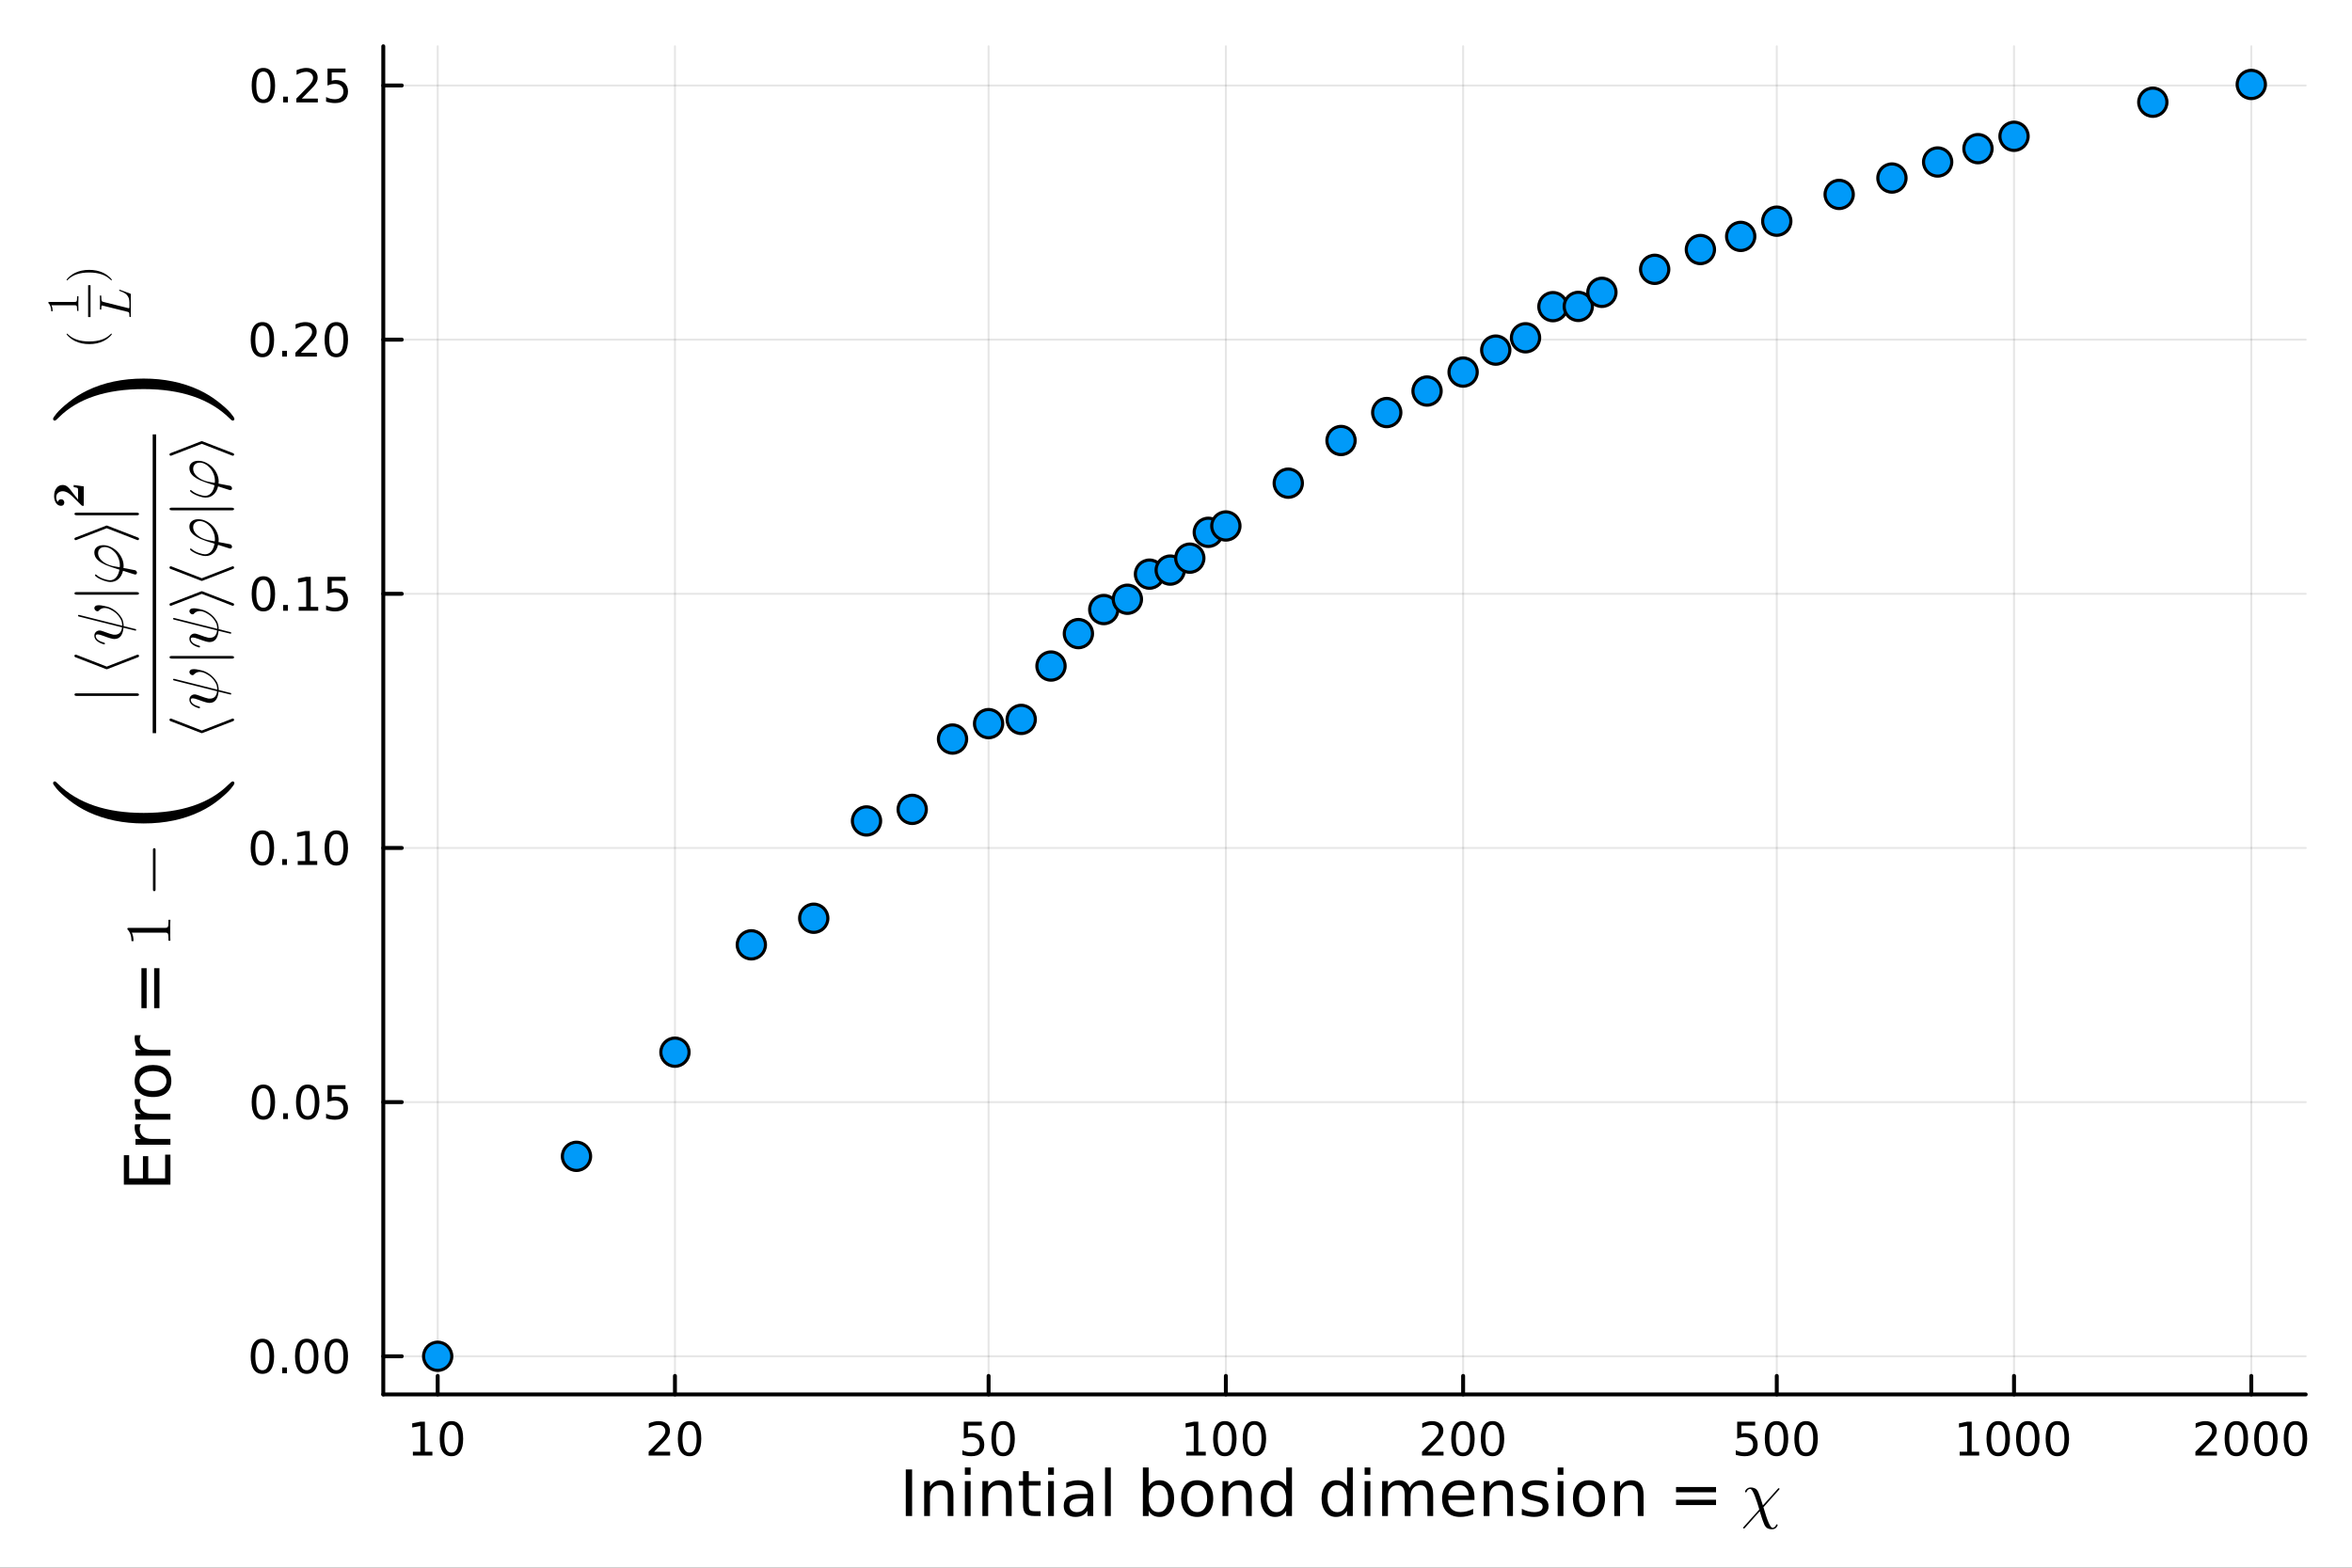 <?xml version="1.0" encoding="utf-8"?>
<svg xmlns="http://www.w3.org/2000/svg" xmlns:xlink="http://www.w3.org/1999/xlink" width="600" height="400" viewBox="0 0 2400 1600">
<rect x="0" y="0" width="2400" height="1600" fill="#333333" stroke="none"/>
<defs>
  <clipPath id="clip550">
    <rect x="0" y="0" width="2400" height="1600"/>
  </clipPath>
</defs>
<path clip-path="url(#clip550)" d="M0 1600 L2400 1600 L2400 0 L0 0  Z" fill="#ffffff" fill-rule="evenodd" fill-opacity="1"/>
<defs>
  <clipPath id="clip551">
    <rect x="480" y="0" width="1681" height="1600"/>
  </clipPath>
</defs>
<path clip-path="url(#clip550)" d="M391.102 1423.18 L2352.76 1423.18 L2352.76 47.244 L391.102 47.244  Z" fill="#ffffff" fill-rule="evenodd" fill-opacity="1"/>
<defs>
  <clipPath id="clip552">
    <rect x="391" y="47" width="1963" height="1377"/>
  </clipPath>
</defs>
<polyline clip-path="url(#clip552)" style="stroke:#000000; stroke-linecap:round; stroke-linejoin:round; stroke-width:2; stroke-opacity:0.1; fill:none" points="446.62,1423.18 446.62,47.244 "/>
<polyline clip-path="url(#clip552)" style="stroke:#000000; stroke-linecap:round; stroke-linejoin:round; stroke-width:2; stroke-opacity:0.1; fill:none" points="688.725,1423.18 688.725,47.244 "/>
<polyline clip-path="url(#clip552)" style="stroke:#000000; stroke-linecap:round; stroke-linejoin:round; stroke-width:2; stroke-opacity:0.1; fill:none" points="1008.77,1423.18 1008.77,47.244 "/>
<polyline clip-path="url(#clip552)" style="stroke:#000000; stroke-linecap:round; stroke-linejoin:round; stroke-width:2; stroke-opacity:0.1; fill:none" points="1250.88,1423.18 1250.88,47.244 "/>
<polyline clip-path="url(#clip552)" style="stroke:#000000; stroke-linecap:round; stroke-linejoin:round; stroke-width:2; stroke-opacity:0.1; fill:none" points="1492.98,1423.18 1492.98,47.244 "/>
<polyline clip-path="url(#clip552)" style="stroke:#000000; stroke-linecap:round; stroke-linejoin:round; stroke-width:2; stroke-opacity:0.1; fill:none" points="1813.03,1423.18 1813.03,47.244 "/>
<polyline clip-path="url(#clip552)" style="stroke:#000000; stroke-linecap:round; stroke-linejoin:round; stroke-width:2; stroke-opacity:0.1; fill:none" points="2055.13,1423.18 2055.13,47.244 "/>
<polyline clip-path="url(#clip552)" style="stroke:#000000; stroke-linecap:round; stroke-linejoin:round; stroke-width:2; stroke-opacity:0.1; fill:none" points="2297.24,1423.18 2297.24,47.244 "/>
<polyline clip-path="url(#clip550)" style="stroke:#000000; stroke-linecap:round; stroke-linejoin:round; stroke-width:4; stroke-opacity:1; fill:none" points="391.102,1423.18 2352.76,1423.18 "/>
<polyline clip-path="url(#clip550)" style="stroke:#000000; stroke-linecap:round; stroke-linejoin:round; stroke-width:4; stroke-opacity:1; fill:none" points="446.62,1423.18 446.62,1404.28 "/>
<polyline clip-path="url(#clip550)" style="stroke:#000000; stroke-linecap:round; stroke-linejoin:round; stroke-width:4; stroke-opacity:1; fill:none" points="688.725,1423.18 688.725,1404.28 "/>
<polyline clip-path="url(#clip550)" style="stroke:#000000; stroke-linecap:round; stroke-linejoin:round; stroke-width:4; stroke-opacity:1; fill:none" points="1008.77,1423.18 1008.77,1404.28 "/>
<polyline clip-path="url(#clip550)" style="stroke:#000000; stroke-linecap:round; stroke-linejoin:round; stroke-width:4; stroke-opacity:1; fill:none" points="1250.88,1423.18 1250.88,1404.28 "/>
<polyline clip-path="url(#clip550)" style="stroke:#000000; stroke-linecap:round; stroke-linejoin:round; stroke-width:4; stroke-opacity:1; fill:none" points="1492.98,1423.18 1492.98,1404.28 "/>
<polyline clip-path="url(#clip550)" style="stroke:#000000; stroke-linecap:round; stroke-linejoin:round; stroke-width:4; stroke-opacity:1; fill:none" points="1813.03,1423.18 1813.03,1404.28 "/>
<polyline clip-path="url(#clip550)" style="stroke:#000000; stroke-linecap:round; stroke-linejoin:round; stroke-width:4; stroke-opacity:1; fill:none" points="2055.13,1423.18 2055.13,1404.28 "/>
<polyline clip-path="url(#clip550)" style="stroke:#000000; stroke-linecap:round; stroke-linejoin:round; stroke-width:4; stroke-opacity:1; fill:none" points="2297.24,1423.18 2297.24,1404.28 "/>
<path clip-path="url(#clip550)" d="M421.308 1481.64 L428.947 1481.64 L428.947 1455.28 L420.637 1456.95 L420.637 1452.69 L428.9 1451.02 L433.576 1451.02 L433.576 1481.64 L441.215 1481.64 L441.215 1485.58 L421.308 1485.58 L421.308 1481.64 Z" fill="#000000" fill-rule="nonzero" fill-opacity="1" /><path clip-path="url(#clip550)" d="M460.66 1454.1 Q457.048 1454.1 455.22 1457.66 Q453.414 1461.2 453.414 1468.33 Q453.414 1475.44 455.22 1479.01 Q457.048 1482.55 460.66 1482.55 Q464.294 1482.55 466.099 1479.01 Q467.928 1475.44 467.928 1468.33 Q467.928 1461.2 466.099 1457.66 Q464.294 1454.1 460.66 1454.1 M460.66 1450.39 Q466.47 1450.39 469.525 1455 Q472.604 1459.58 472.604 1468.33 Q472.604 1477.06 469.525 1481.67 Q466.47 1486.25 460.66 1486.25 Q454.849 1486.25 451.771 1481.67 Q448.715 1477.06 448.715 1468.33 Q448.715 1459.58 451.771 1455 Q454.849 1450.39 460.66 1450.39 Z" fill="#000000" fill-rule="nonzero" fill-opacity="1" /><path clip-path="url(#clip550)" d="M667.499 1481.64 L683.818 1481.64 L683.818 1485.58 L661.874 1485.58 L661.874 1481.64 Q664.536 1478.89 669.119 1474.26 Q673.726 1469.61 674.906 1468.27 Q677.151 1465.74 678.031 1464.01 Q678.934 1462.25 678.934 1460.56 Q678.934 1457.8 676.989 1456.07 Q675.068 1454.33 671.966 1454.33 Q669.767 1454.33 667.314 1455.09 Q664.883 1455.86 662.105 1457.41 L662.105 1452.69 Q664.929 1451.55 667.383 1450.97 Q669.837 1450.39 671.874 1450.39 Q677.244 1450.39 680.438 1453.08 Q683.633 1455.77 683.633 1460.26 Q683.633 1462.39 682.823 1464.31 Q682.036 1466.2 679.929 1468.8 Q679.35 1469.47 676.249 1472.69 Q673.147 1475.88 667.499 1481.64 Z" fill="#000000" fill-rule="nonzero" fill-opacity="1" /><path clip-path="url(#clip550)" d="M703.633 1454.1 Q700.022 1454.1 698.193 1457.66 Q696.387 1461.2 696.387 1468.33 Q696.387 1475.44 698.193 1479.01 Q700.022 1482.55 703.633 1482.55 Q707.267 1482.55 709.073 1479.01 Q710.901 1475.44 710.901 1468.33 Q710.901 1461.2 709.073 1457.66 Q707.267 1454.1 703.633 1454.1 M703.633 1450.39 Q709.443 1450.39 712.498 1455 Q715.577 1459.58 715.577 1468.33 Q715.577 1477.06 712.498 1481.67 Q709.443 1486.25 703.633 1486.25 Q697.823 1486.25 694.744 1481.67 Q691.688 1477.06 691.688 1468.33 Q691.688 1459.58 694.744 1455 Q697.823 1450.39 703.633 1450.39 Z" fill="#000000" fill-rule="nonzero" fill-opacity="1" /><path clip-path="url(#clip550)" d="M983.47 1451.02 L1001.83 1451.02 L1001.83 1454.96 L987.753 1454.96 L987.753 1463.43 Q988.771 1463.08 989.79 1462.92 Q990.808 1462.73 991.827 1462.73 Q997.614 1462.73 1000.99 1465.9 Q1004.37 1469.08 1004.37 1474.49 Q1004.37 1480.07 1000.9 1483.17 Q997.429 1486.25 991.109 1486.25 Q988.933 1486.25 986.665 1485.88 Q984.419 1485.51 982.012 1484.77 L982.012 1480.07 Q984.095 1481.2 986.317 1481.76 Q988.54 1482.32 991.017 1482.32 Q995.021 1482.32 997.359 1480.21 Q999.697 1478.1 999.697 1474.49 Q999.697 1470.88 997.359 1468.77 Q995.021 1466.67 991.017 1466.67 Q989.142 1466.67 987.267 1467.08 Q985.415 1467.5 983.47 1468.38 L983.47 1451.02 Z" fill="#000000" fill-rule="nonzero" fill-opacity="1" /><path clip-path="url(#clip550)" d="M1023.59 1454.1 Q1019.97 1454.1 1018.15 1457.66 Q1016.34 1461.2 1016.34 1468.33 Q1016.34 1475.44 1018.15 1479.01 Q1019.97 1482.55 1023.59 1482.55 Q1027.22 1482.55 1029.03 1479.01 Q1030.85 1475.44 1030.85 1468.33 Q1030.85 1461.2 1029.03 1457.66 Q1027.22 1454.1 1023.59 1454.1 M1023.59 1450.39 Q1029.4 1450.39 1032.45 1455 Q1035.53 1459.58 1035.53 1468.33 Q1035.53 1477.06 1032.45 1481.67 Q1029.4 1486.25 1023.59 1486.25 Q1017.78 1486.25 1014.7 1481.67 Q1011.64 1477.06 1011.64 1468.33 Q1011.64 1459.58 1014.7 1455 Q1017.78 1450.39 1023.59 1450.39 Z" fill="#000000" fill-rule="nonzero" fill-opacity="1" /><path clip-path="url(#clip550)" d="M1210.48 1481.64 L1218.12 1481.64 L1218.12 1455.28 L1209.81 1456.95 L1209.81 1452.69 L1218.08 1451.02 L1222.75 1451.02 L1222.75 1481.64 L1230.39 1481.64 L1230.39 1485.58 L1210.48 1485.58 L1210.48 1481.64 Z" fill="#000000" fill-rule="nonzero" fill-opacity="1" /><path clip-path="url(#clip550)" d="M1249.83 1454.1 Q1246.22 1454.1 1244.39 1457.66 Q1242.59 1461.2 1242.59 1468.33 Q1242.59 1475.44 1244.39 1479.01 Q1246.22 1482.55 1249.83 1482.55 Q1253.47 1482.55 1255.27 1479.01 Q1257.1 1475.44 1257.1 1468.33 Q1257.1 1461.2 1255.27 1457.66 Q1253.47 1454.1 1249.83 1454.1 M1249.83 1450.39 Q1255.64 1450.39 1258.7 1455 Q1261.78 1459.58 1261.78 1468.33 Q1261.78 1477.06 1258.7 1481.67 Q1255.64 1486.25 1249.83 1486.25 Q1244.02 1486.25 1240.95 1481.67 Q1237.89 1477.06 1237.89 1468.33 Q1237.89 1459.58 1240.95 1455 Q1244.02 1450.39 1249.83 1450.39 Z" fill="#000000" fill-rule="nonzero" fill-opacity="1" /><path clip-path="url(#clip550)" d="M1280 1454.1 Q1276.39 1454.1 1274.56 1457.66 Q1272.75 1461.2 1272.75 1468.33 Q1272.75 1475.44 1274.56 1479.01 Q1276.39 1482.55 1280 1482.55 Q1283.63 1482.55 1285.44 1479.01 Q1287.26 1475.44 1287.26 1468.33 Q1287.26 1461.2 1285.44 1457.66 Q1283.63 1454.1 1280 1454.1 M1280 1450.39 Q1285.81 1450.39 1288.86 1455 Q1291.94 1459.58 1291.94 1468.33 Q1291.94 1477.06 1288.86 1481.67 Q1285.81 1486.25 1280 1486.25 Q1274.19 1486.25 1271.11 1481.67 Q1268.05 1477.06 1268.05 1468.33 Q1268.05 1459.58 1271.11 1455 Q1274.19 1450.39 1280 1450.39 Z" fill="#000000" fill-rule="nonzero" fill-opacity="1" /><path clip-path="url(#clip550)" d="M1456.67 1481.64 L1472.99 1481.64 L1472.99 1485.58 L1451.05 1485.58 L1451.05 1481.64 Q1453.71 1478.89 1458.29 1474.26 Q1462.9 1469.61 1464.08 1468.27 Q1466.33 1465.74 1467.21 1464.01 Q1468.11 1462.25 1468.11 1460.56 Q1468.11 1457.8 1466.16 1456.07 Q1464.24 1454.33 1461.14 1454.33 Q1458.94 1454.33 1456.49 1455.09 Q1454.06 1455.86 1451.28 1457.41 L1451.28 1452.69 Q1454.1 1451.55 1456.56 1450.97 Q1459.01 1450.39 1461.05 1450.39 Q1466.42 1450.39 1469.61 1453.08 Q1472.81 1455.77 1472.81 1460.26 Q1472.81 1462.39 1472 1464.31 Q1471.21 1466.2 1469.1 1468.8 Q1468.53 1469.47 1465.42 1472.69 Q1462.32 1475.88 1456.67 1481.64 Z" fill="#000000" fill-rule="nonzero" fill-opacity="1" /><path clip-path="url(#clip550)" d="M1492.81 1454.1 Q1489.2 1454.1 1487.37 1457.66 Q1485.56 1461.2 1485.56 1468.33 Q1485.56 1475.44 1487.37 1479.01 Q1489.2 1482.55 1492.81 1482.55 Q1496.44 1482.55 1498.25 1479.01 Q1500.08 1475.44 1500.08 1468.33 Q1500.08 1461.2 1498.25 1457.66 Q1496.44 1454.1 1492.81 1454.1 M1492.81 1450.39 Q1498.62 1450.39 1501.67 1455 Q1504.75 1459.58 1504.75 1468.33 Q1504.75 1477.06 1501.67 1481.67 Q1498.62 1486.25 1492.81 1486.25 Q1487 1486.25 1483.92 1481.67 Q1480.86 1477.06 1480.86 1468.33 Q1480.86 1459.58 1483.92 1455 Q1487 1450.39 1492.81 1450.39 Z" fill="#000000" fill-rule="nonzero" fill-opacity="1" /><path clip-path="url(#clip550)" d="M1522.97 1454.1 Q1519.36 1454.1 1517.53 1457.66 Q1515.72 1461.2 1515.72 1468.33 Q1515.72 1475.44 1517.53 1479.01 Q1519.36 1482.55 1522.97 1482.55 Q1526.6 1482.55 1528.41 1479.01 Q1530.24 1475.44 1530.24 1468.33 Q1530.24 1461.2 1528.41 1457.66 Q1526.6 1454.1 1522.97 1454.1 M1522.97 1450.39 Q1528.78 1450.39 1531.84 1455 Q1534.91 1459.58 1534.91 1468.33 Q1534.91 1477.06 1531.84 1481.67 Q1528.78 1486.25 1522.97 1486.25 Q1517.16 1486.25 1514.08 1481.67 Q1511.03 1477.06 1511.03 1468.33 Q1511.03 1459.58 1514.08 1455 Q1517.16 1450.39 1522.97 1450.39 Z" fill="#000000" fill-rule="nonzero" fill-opacity="1" /><path clip-path="url(#clip550)" d="M1772.65 1451.02 L1791 1451.02 L1791 1454.96 L1776.93 1454.96 L1776.93 1463.43 Q1777.95 1463.08 1778.96 1462.92 Q1779.98 1462.73 1781 1462.73 Q1786.79 1462.73 1790.17 1465.9 Q1793.55 1469.08 1793.55 1474.49 Q1793.55 1480.07 1790.08 1483.17 Q1786.6 1486.25 1780.28 1486.25 Q1778.11 1486.25 1775.84 1485.88 Q1773.59 1485.51 1771.19 1484.77 L1771.19 1480.07 Q1773.27 1481.2 1775.49 1481.76 Q1777.71 1482.32 1780.19 1482.32 Q1784.2 1482.32 1786.53 1480.21 Q1788.87 1478.1 1788.87 1474.49 Q1788.87 1470.88 1786.53 1468.77 Q1784.2 1466.67 1780.19 1466.67 Q1778.32 1466.67 1776.44 1467.08 Q1774.59 1467.5 1772.65 1468.38 L1772.65 1451.02 Z" fill="#000000" fill-rule="nonzero" fill-opacity="1" /><path clip-path="url(#clip550)" d="M1812.76 1454.1 Q1809.15 1454.1 1807.32 1457.66 Q1805.52 1461.2 1805.52 1468.33 Q1805.52 1475.44 1807.32 1479.01 Q1809.15 1482.55 1812.76 1482.55 Q1816.4 1482.55 1818.2 1479.01 Q1820.03 1475.44 1820.03 1468.33 Q1820.03 1461.2 1818.2 1457.66 Q1816.4 1454.1 1812.76 1454.1 M1812.76 1450.39 Q1818.57 1450.39 1821.63 1455 Q1824.71 1459.58 1824.71 1468.33 Q1824.71 1477.06 1821.63 1481.67 Q1818.57 1486.25 1812.76 1486.25 Q1806.95 1486.25 1803.87 1481.67 Q1800.82 1477.06 1800.82 1468.33 Q1800.82 1459.58 1803.87 1455 Q1806.95 1450.39 1812.76 1450.39 Z" fill="#000000" fill-rule="nonzero" fill-opacity="1" /><path clip-path="url(#clip550)" d="M1842.92 1454.1 Q1839.31 1454.1 1837.48 1457.66 Q1835.68 1461.2 1835.68 1468.33 Q1835.68 1475.44 1837.48 1479.01 Q1839.31 1482.55 1842.92 1482.55 Q1846.56 1482.55 1848.36 1479.01 Q1850.19 1475.44 1850.19 1468.33 Q1850.19 1461.2 1848.36 1457.66 Q1846.56 1454.1 1842.92 1454.1 M1842.92 1450.39 Q1848.73 1450.39 1851.79 1455 Q1854.87 1459.58 1854.87 1468.33 Q1854.87 1477.06 1851.79 1481.67 Q1848.73 1486.25 1842.92 1486.25 Q1837.11 1486.25 1834.03 1481.67 Q1830.98 1477.06 1830.98 1468.33 Q1830.98 1459.58 1834.03 1455 Q1837.11 1450.39 1842.92 1450.39 Z" fill="#000000" fill-rule="nonzero" fill-opacity="1" /><path clip-path="url(#clip550)" d="M1999.66 1481.64 L2007.3 1481.64 L2007.3 1455.28 L1998.99 1456.95 L1998.99 1452.69 L2007.25 1451.02 L2011.93 1451.02 L2011.93 1481.64 L2019.57 1481.64 L2019.57 1485.58 L1999.66 1485.58 L1999.66 1481.64 Z" fill="#000000" fill-rule="nonzero" fill-opacity="1" /><path clip-path="url(#clip550)" d="M2039.01 1454.1 Q2035.4 1454.1 2033.57 1457.66 Q2031.76 1461.2 2031.76 1468.33 Q2031.76 1475.44 2033.57 1479.01 Q2035.4 1482.55 2039.01 1482.55 Q2042.64 1482.55 2044.45 1479.01 Q2046.28 1475.44 2046.28 1468.33 Q2046.28 1461.2 2044.45 1457.66 Q2042.64 1454.1 2039.01 1454.1 M2039.01 1450.39 Q2044.82 1450.39 2047.88 1455 Q2050.95 1459.58 2050.95 1468.33 Q2050.95 1477.06 2047.88 1481.67 Q2044.82 1486.25 2039.01 1486.25 Q2033.2 1486.25 2030.12 1481.67 Q2027.07 1477.06 2027.07 1468.33 Q2027.07 1459.58 2030.12 1455 Q2033.2 1450.39 2039.01 1450.39 Z" fill="#000000" fill-rule="nonzero" fill-opacity="1" /><path clip-path="url(#clip550)" d="M2069.17 1454.1 Q2065.56 1454.1 2063.73 1457.66 Q2061.93 1461.2 2061.93 1468.33 Q2061.93 1475.44 2063.73 1479.01 Q2065.56 1482.55 2069.17 1482.55 Q2072.81 1482.55 2074.61 1479.01 Q2076.44 1475.44 2076.44 1468.33 Q2076.44 1461.2 2074.61 1457.66 Q2072.81 1454.1 2069.17 1454.1 M2069.17 1450.39 Q2074.98 1450.39 2078.04 1455 Q2081.12 1459.58 2081.12 1468.33 Q2081.12 1477.06 2078.04 1481.67 Q2074.98 1486.25 2069.17 1486.25 Q2063.36 1486.25 2060.28 1481.67 Q2057.23 1477.06 2057.23 1468.33 Q2057.23 1459.58 2060.28 1455 Q2063.36 1450.39 2069.17 1450.39 Z" fill="#000000" fill-rule="nonzero" fill-opacity="1" /><path clip-path="url(#clip550)" d="M2099.33 1454.1 Q2095.72 1454.1 2093.89 1457.66 Q2092.09 1461.2 2092.09 1468.33 Q2092.09 1475.44 2093.89 1479.01 Q2095.72 1482.55 2099.33 1482.55 Q2102.97 1482.55 2104.77 1479.01 Q2106.6 1475.44 2106.6 1468.33 Q2106.6 1461.2 2104.77 1457.66 Q2102.97 1454.1 2099.33 1454.1 M2099.33 1450.39 Q2105.14 1450.39 2108.2 1455 Q2111.28 1459.58 2111.28 1468.33 Q2111.28 1477.06 2108.2 1481.67 Q2105.14 1486.25 2099.33 1486.25 Q2093.52 1486.25 2090.44 1481.67 Q2087.39 1477.06 2087.39 1468.33 Q2087.39 1459.58 2090.44 1455 Q2093.52 1450.39 2099.33 1450.39 Z" fill="#000000" fill-rule="nonzero" fill-opacity="1" /><path clip-path="url(#clip550)" d="M2245.85 1481.64 L2262.17 1481.64 L2262.17 1485.58 L2240.22 1485.58 L2240.22 1481.64 Q2242.89 1478.89 2247.47 1474.26 Q2252.08 1469.61 2253.26 1468.27 Q2255.5 1465.74 2256.38 1464.01 Q2257.28 1462.25 2257.28 1460.56 Q2257.28 1457.8 2255.34 1456.07 Q2253.42 1454.33 2250.32 1454.33 Q2248.12 1454.33 2245.66 1455.09 Q2243.23 1455.86 2240.46 1457.41 L2240.46 1452.69 Q2243.28 1451.55 2245.73 1450.97 Q2248.19 1450.39 2250.22 1450.39 Q2255.59 1450.39 2258.79 1453.08 Q2261.98 1455.77 2261.98 1460.26 Q2261.98 1462.39 2261.17 1464.31 Q2260.39 1466.2 2258.28 1468.8 Q2257.7 1469.47 2254.6 1472.69 Q2251.5 1475.88 2245.85 1481.64 Z" fill="#000000" fill-rule="nonzero" fill-opacity="1" /><path clip-path="url(#clip550)" d="M2281.98 1454.1 Q2278.37 1454.1 2276.54 1457.66 Q2274.74 1461.2 2274.74 1468.33 Q2274.74 1475.44 2276.54 1479.01 Q2278.37 1482.55 2281.98 1482.55 Q2285.62 1482.55 2287.42 1479.01 Q2289.25 1475.44 2289.25 1468.33 Q2289.25 1461.2 2287.42 1457.66 Q2285.62 1454.1 2281.98 1454.1 M2281.98 1450.39 Q2287.79 1450.39 2290.85 1455 Q2293.93 1459.58 2293.93 1468.33 Q2293.93 1477.06 2290.85 1481.67 Q2287.79 1486.25 2281.98 1486.25 Q2276.17 1486.25 2273.09 1481.67 Q2270.04 1477.06 2270.04 1468.33 Q2270.04 1459.58 2273.09 1455 Q2276.17 1450.39 2281.98 1450.39 Z" fill="#000000" fill-rule="nonzero" fill-opacity="1" /><path clip-path="url(#clip550)" d="M2312.14 1454.1 Q2308.53 1454.1 2306.7 1457.66 Q2304.9 1461.2 2304.9 1468.33 Q2304.9 1475.44 2306.7 1479.01 Q2308.53 1482.55 2312.14 1482.55 Q2315.78 1482.55 2317.58 1479.01 Q2319.41 1475.44 2319.41 1468.33 Q2319.41 1461.2 2317.58 1457.66 Q2315.78 1454.1 2312.14 1454.1 M2312.14 1450.39 Q2317.95 1450.39 2321.01 1455 Q2324.09 1459.58 2324.09 1468.33 Q2324.09 1477.06 2321.01 1481.67 Q2317.95 1486.25 2312.14 1486.25 Q2306.33 1486.25 2303.26 1481.67 Q2300.2 1477.06 2300.2 1468.33 Q2300.2 1459.58 2303.26 1455 Q2306.33 1450.39 2312.14 1450.39 Z" fill="#000000" fill-rule="nonzero" fill-opacity="1" /><path clip-path="url(#clip550)" d="M2342.31 1454.1 Q2338.7 1454.1 2336.87 1457.66 Q2335.06 1461.2 2335.06 1468.33 Q2335.06 1475.44 2336.87 1479.01 Q2338.7 1482.55 2342.31 1482.55 Q2345.94 1482.55 2347.75 1479.01 Q2349.58 1475.44 2349.58 1468.33 Q2349.58 1461.2 2347.75 1457.66 Q2345.94 1454.1 2342.31 1454.1 M2342.31 1450.39 Q2348.12 1450.39 2351.17 1455 Q2354.25 1459.58 2354.25 1468.33 Q2354.25 1477.06 2351.17 1481.67 Q2348.12 1486.25 2342.31 1486.25 Q2336.5 1486.25 2333.42 1481.67 Q2330.36 1477.06 2330.36 1468.33 Q2330.36 1459.58 2333.42 1455 Q2336.5 1450.39 2342.31 1450.39 Z" fill="#000000" fill-rule="nonzero" fill-opacity="1" /><path clip-path="url(#clip550)" d="M924.279 1499.75 L930.709 1499.75 L930.709 1547.27 L924.279 1547.27 L924.279 1499.75 Z" fill="#000000" fill-rule="nonzero" fill-opacity="1" /><path clip-path="url(#clip550)" d="M972.881 1525.76 L972.881 1547.27 L967.025 1547.27 L967.025 1525.95 Q967.025 1520.89 965.052 1518.37 Q963.078 1515.86 959.132 1515.86 Q954.389 1515.86 951.652 1518.88 Q948.915 1521.91 948.915 1527.13 L948.915 1547.27 L943.026 1547.27 L943.026 1511.63 L948.915 1511.63 L948.915 1517.16 Q951.015 1513.95 953.848 1512.36 Q956.713 1510.77 960.437 1510.77 Q966.579 1510.77 969.73 1514.59 Q972.881 1518.37 972.881 1525.76 Z" fill="#000000" fill-rule="nonzero" fill-opacity="1" /><path clip-path="url(#clip550)" d="M984.563 1511.63 L990.419 1511.63 L990.419 1547.27 L984.563 1547.27 L984.563 1511.63 M984.563 1497.75 L990.419 1497.75 L990.419 1505.16 L984.563 1505.16 L984.563 1497.75 Z" fill="#000000" fill-rule="nonzero" fill-opacity="1" /><path clip-path="url(#clip550)" d="M1032.31 1525.76 L1032.31 1547.27 L1026.45 1547.27 L1026.45 1525.95 Q1026.45 1520.89 1024.48 1518.37 Q1022.5 1515.86 1018.56 1515.86 Q1013.81 1515.86 1011.08 1518.88 Q1008.34 1521.91 1008.34 1527.13 L1008.34 1547.27 L1002.45 1547.27 L1002.45 1511.63 L1008.34 1511.63 L1008.34 1517.16 Q1010.44 1513.95 1013.27 1512.36 Q1016.14 1510.77 1019.86 1510.77 Q1026 1510.77 1029.15 1514.59 Q1032.31 1518.37 1032.31 1525.76 Z" fill="#000000" fill-rule="nonzero" fill-opacity="1" /><path clip-path="url(#clip550)" d="M1049.78 1501.5 L1049.78 1511.63 L1061.84 1511.63 L1061.84 1516.18 L1049.78 1516.18 L1049.78 1535.53 Q1049.78 1539.89 1050.96 1541.13 Q1052.17 1542.37 1055.83 1542.37 L1061.84 1542.37 L1061.84 1547.27 L1055.83 1547.27 Q1049.05 1547.27 1046.47 1544.76 Q1043.89 1542.21 1043.89 1535.53 L1043.89 1516.18 L1039.59 1516.18 L1039.59 1511.63 L1043.89 1511.63 L1043.89 1501.5 L1049.78 1501.5 Z" fill="#000000" fill-rule="nonzero" fill-opacity="1" /><path clip-path="url(#clip550)" d="M1069.54 1511.63 L1075.4 1511.63 L1075.4 1547.27 L1069.54 1547.27 L1069.54 1511.63 M1069.54 1497.75 L1075.4 1497.75 L1075.4 1505.16 L1069.54 1505.16 L1069.54 1497.75 Z" fill="#000000" fill-rule="nonzero" fill-opacity="1" /><path clip-path="url(#clip550)" d="M1103.86 1529.35 Q1096.76 1529.35 1094.02 1530.98 Q1091.28 1532.6 1091.28 1536.52 Q1091.28 1539.64 1093.32 1541.48 Q1095.39 1543.3 1098.92 1543.3 Q1103.79 1543.3 1106.72 1539.86 Q1109.68 1536.39 1109.68 1530.66 L1109.68 1529.35 L1103.86 1529.35 M1115.54 1526.94 L1115.54 1547.27 L1109.68 1547.27 L1109.68 1541.86 Q1107.68 1545.11 1104.68 1546.67 Q1101.69 1548.2 1097.36 1548.2 Q1091.89 1548.2 1088.64 1545.14 Q1085.43 1542.05 1085.43 1536.9 Q1085.43 1530.88 1089.44 1527.83 Q1093.48 1524.77 1101.47 1524.77 L1109.68 1524.77 L1109.68 1524.2 Q1109.68 1520.16 1107.01 1517.96 Q1104.37 1515.73 1099.56 1515.73 Q1096.5 1515.73 1093.61 1516.46 Q1090.71 1517.2 1088.04 1518.66 L1088.04 1513.25 Q1091.25 1512.01 1094.28 1511.4 Q1097.3 1510.77 1100.16 1510.77 Q1107.9 1510.77 1111.72 1514.78 Q1115.54 1518.79 1115.54 1526.94 Z" fill="#000000" fill-rule="nonzero" fill-opacity="1" /><path clip-path="url(#clip550)" d="M1127.6 1497.75 L1133.46 1497.75 L1133.46 1547.27 L1127.6 1547.27 L1127.6 1497.75 Z" fill="#000000" fill-rule="nonzero" fill-opacity="1" /><path clip-path="url(#clip550)" d="M1192.02 1529.48 Q1192.02 1523.02 1189.35 1519.36 Q1186.71 1515.67 1182.06 1515.67 Q1177.41 1515.67 1174.74 1519.36 Q1172.1 1523.02 1172.1 1529.48 Q1172.1 1535.94 1174.74 1539.64 Q1177.41 1543.3 1182.06 1543.3 Q1186.71 1543.3 1189.35 1539.64 Q1192.02 1535.94 1192.02 1529.48 M1172.1 1517.04 Q1173.94 1513.85 1176.74 1512.33 Q1179.58 1510.77 1183.49 1510.77 Q1189.98 1510.77 1194.03 1515.92 Q1198.1 1521.08 1198.1 1529.48 Q1198.1 1537.88 1194.03 1543.04 Q1189.98 1548.2 1183.49 1548.2 Q1179.58 1548.2 1176.74 1546.67 Q1173.94 1545.11 1172.1 1541.93 L1172.1 1547.27 L1166.21 1547.27 L1166.21 1497.75 L1172.1 1497.75 L1172.1 1517.04 Z" fill="#000000" fill-rule="nonzero" fill-opacity="1" /><path clip-path="url(#clip550)" d="M1221.62 1515.73 Q1216.91 1515.73 1214.17 1519.42 Q1211.44 1523.08 1211.44 1529.48 Q1211.44 1535.88 1214.14 1539.57 Q1216.88 1543.23 1221.62 1543.23 Q1226.3 1543.23 1229.04 1539.54 Q1231.77 1535.85 1231.77 1529.48 Q1231.77 1523.15 1229.04 1519.46 Q1226.3 1515.73 1221.62 1515.73 M1221.62 1510.77 Q1229.26 1510.77 1233.62 1515.73 Q1237.98 1520.7 1237.98 1529.48 Q1237.98 1538.23 1233.62 1543.23 Q1229.26 1548.2 1221.62 1548.2 Q1213.95 1548.2 1209.59 1543.23 Q1205.26 1538.23 1205.26 1529.48 Q1205.26 1520.7 1209.59 1515.73 Q1213.95 1510.77 1221.62 1510.77 Z" fill="#000000" fill-rule="nonzero" fill-opacity="1" /><path clip-path="url(#clip550)" d="M1277.32 1525.76 L1277.32 1547.27 L1271.46 1547.27 L1271.46 1525.95 Q1271.46 1520.89 1269.49 1518.37 Q1267.52 1515.86 1263.57 1515.86 Q1258.83 1515.86 1256.09 1518.88 Q1253.35 1521.91 1253.35 1527.13 L1253.35 1547.27 L1247.47 1547.27 L1247.47 1511.63 L1253.35 1511.63 L1253.35 1517.16 Q1255.46 1513.95 1258.29 1512.36 Q1261.15 1510.77 1264.88 1510.77 Q1271.02 1510.77 1274.17 1514.59 Q1277.32 1518.37 1277.32 1525.76 Z" fill="#000000" fill-rule="nonzero" fill-opacity="1" /><path clip-path="url(#clip550)" d="M1312.46 1517.04 L1312.46 1497.75 L1318.32 1497.75 L1318.32 1547.27 L1312.46 1547.27 L1312.46 1541.93 Q1310.61 1545.11 1307.78 1546.67 Q1304.98 1548.2 1301.03 1548.2 Q1294.57 1548.2 1290.5 1543.04 Q1286.46 1537.88 1286.46 1529.48 Q1286.46 1521.08 1290.5 1515.92 Q1294.57 1510.77 1301.03 1510.77 Q1304.98 1510.77 1307.78 1512.33 Q1310.61 1513.85 1312.46 1517.04 M1292.5 1529.48 Q1292.5 1535.94 1295.15 1539.64 Q1297.82 1543.3 1302.47 1543.3 Q1307.11 1543.3 1309.79 1539.64 Q1312.46 1535.94 1312.46 1529.48 Q1312.46 1523.02 1309.79 1519.36 Q1307.11 1515.67 1302.47 1515.67 Q1297.82 1515.67 1295.15 1519.36 Q1292.5 1523.02 1292.5 1529.48 Z" fill="#000000" fill-rule="nonzero" fill-opacity="1" /><path clip-path="url(#clip550)" d="M1374.56 1517.04 L1374.56 1497.75 L1380.41 1497.75 L1380.41 1547.27 L1374.56 1547.27 L1374.56 1541.93 Q1372.71 1545.11 1369.88 1546.67 Q1367.08 1548.2 1363.13 1548.2 Q1356.67 1548.2 1352.6 1543.04 Q1348.55 1537.88 1348.55 1529.48 Q1348.55 1521.08 1352.6 1515.92 Q1356.67 1510.77 1363.13 1510.77 Q1367.08 1510.77 1369.88 1512.33 Q1372.71 1513.85 1374.56 1517.04 M1354.6 1529.48 Q1354.6 1535.94 1357.24 1539.64 Q1359.92 1543.3 1364.56 1543.3 Q1369.21 1543.3 1371.88 1539.64 Q1374.56 1535.94 1374.56 1529.48 Q1374.56 1523.02 1371.88 1519.36 Q1369.21 1515.67 1364.56 1515.67 Q1359.92 1515.67 1357.24 1519.36 Q1354.6 1523.02 1354.6 1529.48 Z" fill="#000000" fill-rule="nonzero" fill-opacity="1" /><path clip-path="url(#clip550)" d="M1392.48 1511.63 L1398.33 1511.63 L1398.33 1547.27 L1392.48 1547.27 L1392.48 1511.63 M1392.48 1497.75 L1398.33 1497.75 L1398.33 1505.16 L1392.48 1505.16 L1392.48 1497.75 Z" fill="#000000" fill-rule="nonzero" fill-opacity="1" /><path clip-path="url(#clip550)" d="M1438.34 1518.47 Q1440.54 1514.52 1443.59 1512.64 Q1446.65 1510.77 1450.79 1510.77 Q1456.36 1510.77 1459.38 1514.68 Q1462.4 1518.56 1462.4 1525.76 L1462.4 1547.27 L1456.52 1547.27 L1456.52 1525.95 Q1456.52 1520.82 1454.7 1518.34 Q1452.89 1515.86 1449.16 1515.86 Q1444.61 1515.86 1441.97 1518.88 Q1439.33 1521.91 1439.33 1527.13 L1439.33 1547.27 L1433.44 1547.27 L1433.44 1525.95 Q1433.44 1520.79 1431.63 1518.34 Q1429.81 1515.86 1426.02 1515.86 Q1421.54 1515.86 1418.89 1518.91 Q1416.25 1521.94 1416.25 1527.13 L1416.25 1547.27 L1410.36 1547.27 L1410.36 1511.63 L1416.25 1511.63 L1416.25 1517.16 Q1418.26 1513.89 1421.06 1512.33 Q1423.86 1510.77 1427.71 1510.77 Q1431.59 1510.77 1434.3 1512.74 Q1437.04 1514.71 1438.34 1518.47 Z" fill="#000000" fill-rule="nonzero" fill-opacity="1" /><path clip-path="url(#clip550)" d="M1504.58 1527.99 L1504.58 1530.85 L1477.65 1530.85 Q1478.03 1536.9 1481.28 1540.08 Q1484.56 1543.23 1490.38 1543.23 Q1493.76 1543.23 1496.91 1542.4 Q1500.09 1541.58 1503.21 1539.92 L1503.21 1545.46 Q1500.06 1546.8 1496.75 1547.5 Q1493.44 1548.2 1490.03 1548.2 Q1481.5 1548.2 1476.5 1543.23 Q1471.54 1538.27 1471.54 1529.8 Q1471.54 1521.05 1476.25 1515.92 Q1480.99 1510.77 1489.01 1510.77 Q1496.21 1510.77 1500.38 1515.41 Q1504.58 1520.03 1504.58 1527.99 M1498.72 1526.27 Q1498.66 1521.46 1496.02 1518.6 Q1493.41 1515.73 1489.08 1515.73 Q1484.18 1515.73 1481.21 1518.5 Q1478.29 1521.27 1477.84 1526.3 L1498.72 1526.27 Z" fill="#000000" fill-rule="nonzero" fill-opacity="1" /><path clip-path="url(#clip550)" d="M1543.82 1525.76 L1543.82 1547.27 L1537.97 1547.27 L1537.97 1525.95 Q1537.97 1520.89 1535.99 1518.37 Q1534.02 1515.86 1530.07 1515.86 Q1525.33 1515.86 1522.59 1518.88 Q1519.85 1521.91 1519.85 1527.13 L1519.85 1547.27 L1513.97 1547.27 L1513.97 1511.63 L1519.85 1511.63 L1519.85 1517.16 Q1521.96 1513.95 1524.79 1512.36 Q1527.65 1510.77 1531.38 1510.77 Q1537.52 1510.77 1540.67 1514.59 Q1543.82 1518.37 1543.82 1525.76 Z" fill="#000000" fill-rule="nonzero" fill-opacity="1" /><path clip-path="url(#clip550)" d="M1578.23 1512.68 L1578.23 1518.21 Q1575.75 1516.94 1573.07 1516.3 Q1570.4 1515.67 1567.53 1515.67 Q1563.17 1515.67 1560.98 1517.01 Q1558.81 1518.34 1558.81 1521.02 Q1558.81 1523.05 1560.37 1524.23 Q1561.93 1525.38 1566.64 1526.43 L1568.65 1526.87 Q1574.89 1528.21 1577.5 1530.66 Q1580.14 1533.08 1580.14 1537.44 Q1580.14 1542.4 1576.19 1545.3 Q1572.28 1548.2 1565.4 1548.2 Q1562.54 1548.2 1559.42 1547.62 Q1556.33 1547.08 1552.89 1545.97 L1552.89 1539.92 Q1556.14 1541.61 1559.29 1542.47 Q1562.44 1543.3 1565.53 1543.3 Q1569.67 1543.3 1571.89 1541.9 Q1574.12 1540.46 1574.12 1537.88 Q1574.12 1535.5 1572.5 1534.22 Q1570.91 1532.95 1565.47 1531.77 L1563.43 1531.3 Q1557.99 1530.15 1555.57 1527.79 Q1553.15 1525.41 1553.15 1521.27 Q1553.15 1516.24 1556.71 1513.5 Q1560.28 1510.77 1566.83 1510.77 Q1570.08 1510.77 1572.94 1511.24 Q1575.81 1511.72 1578.23 1512.68 Z" fill="#000000" fill-rule="nonzero" fill-opacity="1" /><path clip-path="url(#clip550)" d="M1589.46 1511.63 L1595.32 1511.63 L1595.32 1547.27 L1589.46 1547.27 L1589.46 1511.63 M1589.46 1497.75 L1595.32 1497.75 L1595.32 1505.16 L1589.46 1505.16 L1589.46 1497.75 Z" fill="#000000" fill-rule="nonzero" fill-opacity="1" /><path clip-path="url(#clip550)" d="M1621.39 1515.73 Q1616.68 1515.73 1613.94 1519.42 Q1611.2 1523.08 1611.2 1529.48 Q1611.2 1535.88 1613.91 1539.57 Q1616.65 1543.23 1621.39 1543.23 Q1626.07 1543.23 1628.8 1539.54 Q1631.54 1535.85 1631.54 1529.48 Q1631.54 1523.15 1628.8 1519.46 Q1626.07 1515.73 1621.39 1515.73 M1621.39 1510.77 Q1629.03 1510.77 1633.39 1515.73 Q1637.75 1520.7 1637.75 1529.48 Q1637.75 1538.23 1633.39 1543.23 Q1629.03 1548.2 1621.39 1548.2 Q1613.72 1548.2 1609.36 1543.23 Q1605.03 1538.23 1605.03 1529.48 Q1605.03 1520.7 1609.36 1515.73 Q1613.72 1510.77 1621.39 1510.77 Z" fill="#000000" fill-rule="nonzero" fill-opacity="1" /><path clip-path="url(#clip550)" d="M1677.09 1525.76 L1677.09 1547.27 L1671.23 1547.27 L1671.23 1525.95 Q1671.23 1520.89 1669.26 1518.37 Q1667.28 1515.86 1663.34 1515.86 Q1658.6 1515.86 1655.86 1518.88 Q1653.12 1521.91 1653.12 1527.13 L1653.12 1547.27 L1647.23 1547.27 L1647.23 1511.63 L1653.12 1511.63 L1653.12 1517.16 Q1655.22 1513.95 1658.05 1512.36 Q1660.92 1510.77 1664.64 1510.77 Q1670.79 1510.77 1673.94 1514.59 Q1677.09 1518.37 1677.09 1525.76 Z" fill="#000000" fill-rule="nonzero" fill-opacity="1" /><path clip-path="url(#clip550)" d="M1710.25 1517.67 L1751.06 1517.67 L1751.06 1523.02 L1710.25 1523.02 L1710.25 1517.67 M1710.25 1530.66 L1751.06 1530.66 L1751.06 1536.07 L1710.25 1536.07 L1710.25 1530.66 Z" fill="#000000" fill-rule="nonzero" fill-opacity="1" /><path clip-path="url(#clip550)" d="M1815.62 1519.09 Q1815.85 1519.32 1815.85 1519.64 Q1815.85 1519.96 1815.11 1520.7 L1799.43 1538.29 Q1805.42 1559.35 1808.7 1559.35 Q1809.7 1559.35 1810.73 1558.58 Q1811.79 1557.84 1812.21 1556.71 Q1812.37 1556.16 1812.53 1555.97 Q1812.69 1555.78 1813.14 1555.78 Q1813.92 1555.78 1813.92 1556.52 Q1813.92 1556.9 1813.56 1557.55 Q1813.21 1558.22 1812.57 1558.96 Q1811.92 1559.74 1810.79 1560.25 Q1809.67 1560.8 1808.31 1560.8 Q1806.64 1560.8 1805.29 1560.41 Q1803.93 1560.03 1803.16 1559.54 Q1802.39 1559.06 1801.68 1558.19 Q1801 1557.35 1800.75 1556.84 Q1800.52 1556.36 1800.13 1555.52 Q1799.36 1553.72 1798.65 1551.72 Q1797.94 1549.72 1797.49 1548.27 Q1797.04 1546.82 1795.66 1542.38 L1780.55 1559.35 Q1779.84 1560.06 1779.49 1560.06 Q1779.2 1560.06 1778.94 1559.8 Q1778.68 1559.58 1778.68 1559.29 Q1778.68 1558.96 1779.43 1558.22 L1794.59 1541.28 Q1794.82 1541.06 1794.95 1540.87 Q1795.08 1540.67 1795.08 1540.61 L1795.11 1540.54 Q1795.11 1540.38 1794.53 1538.32 Q1793.95 1536.26 1792.89 1533.07 Q1791.86 1529.85 1790.89 1527.5 Q1790.28 1525.92 1789.86 1524.96 Q1789.44 1523.99 1788.7 1522.54 Q1787.99 1521.09 1787.25 1520.35 Q1786.51 1519.58 1785.83 1519.58 Q1785.61 1519.58 1785.25 1519.67 Q1784.9 1519.77 1784.32 1520.03 Q1783.77 1520.25 1783.23 1520.9 Q1782.68 1521.51 1782.32 1522.41 Q1782.03 1523.12 1781.49 1523.12 Q1781.13 1523.12 1780.91 1522.96 Q1780.71 1522.8 1780.71 1522.64 L1780.68 1522.48 Q1780.68 1521.9 1781.23 1520.93 Q1781.78 1519.96 1783.13 1519.06 Q1784.48 1518.13 1786.22 1518.13 Q1787.86 1518.13 1789.22 1518.51 Q1790.57 1518.9 1791.31 1519.35 Q1792.08 1519.8 1792.76 1520.64 Q1793.43 1521.44 1793.63 1521.83 Q1793.85 1522.19 1794.21 1522.93 Q1795.3 1525.44 1796.01 1527.6 Q1796.75 1529.72 1798.88 1536.45 L1813.98 1519.64 Q1814.66 1518.84 1815.04 1518.84 Q1815.4 1518.84 1815.62 1519.09 Z" fill="#000000" fill-rule="nonzero" fill-opacity="1" /><polyline clip-path="url(#clip552)" style="stroke:#000000; stroke-linecap:round; stroke-linejoin:round; stroke-width:2; stroke-opacity:0.1; fill:none" points="391.102,1384.24 2352.76,1384.24 "/>
<polyline clip-path="url(#clip552)" style="stroke:#000000; stroke-linecap:round; stroke-linejoin:round; stroke-width:2; stroke-opacity:0.1; fill:none" points="391.102,1124.84 2352.76,1124.84 "/>
<polyline clip-path="url(#clip552)" style="stroke:#000000; stroke-linecap:round; stroke-linejoin:round; stroke-width:2; stroke-opacity:0.1; fill:none" points="391.102,865.441 2352.76,865.441 "/>
<polyline clip-path="url(#clip552)" style="stroke:#000000; stroke-linecap:round; stroke-linejoin:round; stroke-width:2; stroke-opacity:0.1; fill:none" points="391.102,606.042 2352.76,606.042 "/>
<polyline clip-path="url(#clip552)" style="stroke:#000000; stroke-linecap:round; stroke-linejoin:round; stroke-width:2; stroke-opacity:0.1; fill:none" points="391.102,346.643 2352.76,346.643 "/>
<polyline clip-path="url(#clip552)" style="stroke:#000000; stroke-linecap:round; stroke-linejoin:round; stroke-width:2; stroke-opacity:0.1; fill:none" points="391.102,87.244 2352.76,87.244 "/>
<polyline clip-path="url(#clip550)" style="stroke:#000000; stroke-linecap:round; stroke-linejoin:round; stroke-width:4; stroke-opacity:1; fill:none" points="391.102,1423.18 391.102,47.244 "/>
<polyline clip-path="url(#clip550)" style="stroke:#000000; stroke-linecap:round; stroke-linejoin:round; stroke-width:4; stroke-opacity:1; fill:none" points="391.102,1384.24 409.999,1384.24 "/>
<polyline clip-path="url(#clip550)" style="stroke:#000000; stroke-linecap:round; stroke-linejoin:round; stroke-width:4; stroke-opacity:1; fill:none" points="391.102,1124.84 409.999,1124.84 "/>
<polyline clip-path="url(#clip550)" style="stroke:#000000; stroke-linecap:round; stroke-linejoin:round; stroke-width:4; stroke-opacity:1; fill:none" points="391.102,865.441 409.999,865.441 "/>
<polyline clip-path="url(#clip550)" style="stroke:#000000; stroke-linecap:round; stroke-linejoin:round; stroke-width:4; stroke-opacity:1; fill:none" points="391.102,606.042 409.999,606.042 "/>
<polyline clip-path="url(#clip550)" style="stroke:#000000; stroke-linecap:round; stroke-linejoin:round; stroke-width:4; stroke-opacity:1; fill:none" points="391.102,346.643 409.999,346.643 "/>
<polyline clip-path="url(#clip550)" style="stroke:#000000; stroke-linecap:round; stroke-linejoin:round; stroke-width:4; stroke-opacity:1; fill:none" points="391.102,87.244 409.999,87.244 "/>
<path clip-path="url(#clip550)" d="M267.764 1370.04 Q264.153 1370.04 262.324 1373.6 Q260.519 1377.14 260.519 1384.27 Q260.519 1391.38 262.324 1394.94 Q264.153 1398.49 267.764 1398.49 Q271.399 1398.49 273.204 1394.94 Q275.033 1391.38 275.033 1384.27 Q275.033 1377.14 273.204 1373.6 Q271.399 1370.04 267.764 1370.04 M267.764 1366.33 Q273.574 1366.33 276.63 1370.94 Q279.709 1375.52 279.709 1384.27 Q279.709 1393 276.63 1397.61 Q273.574 1402.19 267.764 1402.19 Q261.954 1402.19 258.875 1397.61 Q255.82 1393 255.82 1384.27 Q255.82 1375.52 258.875 1370.94 Q261.954 1366.33 267.764 1366.33 Z" fill="#000000" fill-rule="nonzero" fill-opacity="1" /><path clip-path="url(#clip550)" d="M287.926 1395.64 L292.81 1395.64 L292.81 1401.52 L287.926 1401.52 L287.926 1395.64 Z" fill="#000000" fill-rule="nonzero" fill-opacity="1" /><path clip-path="url(#clip550)" d="M312.996 1370.04 Q309.384 1370.04 307.556 1373.6 Q305.75 1377.14 305.75 1384.27 Q305.75 1391.38 307.556 1394.94 Q309.384 1398.49 312.996 1398.49 Q316.63 1398.49 318.435 1394.94 Q320.264 1391.38 320.264 1384.27 Q320.264 1377.14 318.435 1373.6 Q316.63 1370.04 312.996 1370.04 M312.996 1366.33 Q318.806 1366.33 321.861 1370.94 Q324.94 1375.52 324.94 1384.27 Q324.94 1393 321.861 1397.61 Q318.806 1402.19 312.996 1402.19 Q307.185 1402.19 304.107 1397.61 Q301.051 1393 301.051 1384.27 Q301.051 1375.52 304.107 1370.94 Q307.185 1366.33 312.996 1366.33 Z" fill="#000000" fill-rule="nonzero" fill-opacity="1" /><path clip-path="url(#clip550)" d="M343.157 1370.04 Q339.546 1370.04 337.718 1373.6 Q335.912 1377.14 335.912 1384.27 Q335.912 1391.38 337.718 1394.94 Q339.546 1398.49 343.157 1398.49 Q346.792 1398.49 348.597 1394.94 Q350.426 1391.38 350.426 1384.27 Q350.426 1377.14 348.597 1373.6 Q346.792 1370.04 343.157 1370.04 M343.157 1366.33 Q348.968 1366.33 352.023 1370.94 Q355.102 1375.52 355.102 1384.27 Q355.102 1393 352.023 1397.61 Q348.968 1402.19 343.157 1402.19 Q337.347 1402.19 334.269 1397.61 Q331.213 1393 331.213 1384.27 Q331.213 1375.52 334.269 1370.94 Q337.347 1366.33 343.157 1366.33 Z" fill="#000000" fill-rule="nonzero" fill-opacity="1" /><path clip-path="url(#clip550)" d="M268.76 1110.64 Q265.149 1110.64 263.32 1114.2 Q261.514 1117.74 261.514 1124.87 Q261.514 1131.98 263.32 1135.55 Q265.149 1139.09 268.76 1139.09 Q272.394 1139.09 274.199 1135.55 Q276.028 1131.98 276.028 1124.87 Q276.028 1117.74 274.199 1114.2 Q272.394 1110.64 268.76 1110.64 M268.76 1106.93 Q274.57 1106.93 277.625 1111.54 Q280.704 1116.12 280.704 1124.87 Q280.704 1133.6 277.625 1138.21 Q274.57 1142.79 268.76 1142.79 Q262.949 1142.79 259.871 1138.21 Q256.815 1133.6 256.815 1124.87 Q256.815 1116.12 259.871 1111.54 Q262.949 1106.93 268.76 1106.93 Z" fill="#000000" fill-rule="nonzero" fill-opacity="1" /><path clip-path="url(#clip550)" d="M288.922 1136.24 L293.806 1136.24 L293.806 1142.12 L288.922 1142.12 L288.922 1136.24 Z" fill="#000000" fill-rule="nonzero" fill-opacity="1" /><path clip-path="url(#clip550)" d="M313.991 1110.64 Q310.38 1110.64 308.551 1114.2 Q306.746 1117.74 306.746 1124.87 Q306.746 1131.98 308.551 1135.55 Q310.38 1139.09 313.991 1139.09 Q317.625 1139.09 319.431 1135.55 Q321.259 1131.98 321.259 1124.87 Q321.259 1117.74 319.431 1114.2 Q317.625 1110.64 313.991 1110.64 M313.991 1106.93 Q319.801 1106.93 322.857 1111.54 Q325.935 1116.12 325.935 1124.87 Q325.935 1133.6 322.857 1138.21 Q319.801 1142.79 313.991 1142.79 Q308.181 1142.79 305.102 1138.21 Q302.046 1133.6 302.046 1124.87 Q302.046 1116.12 305.102 1111.54 Q308.181 1106.93 313.991 1106.93 Z" fill="#000000" fill-rule="nonzero" fill-opacity="1" /><path clip-path="url(#clip550)" d="M334.199 1107.56 L352.555 1107.56 L352.555 1111.49 L338.481 1111.49 L338.481 1119.97 Q339.5 1119.62 340.519 1119.46 Q341.537 1119.27 342.556 1119.27 Q348.343 1119.27 351.722 1122.44 Q355.102 1125.61 355.102 1131.03 Q355.102 1136.61 351.63 1139.71 Q348.157 1142.79 341.838 1142.79 Q339.662 1142.79 337.394 1142.42 Q335.148 1142.05 332.741 1141.31 L332.741 1136.61 Q334.824 1137.74 337.046 1138.3 Q339.269 1138.86 341.745 1138.86 Q345.75 1138.86 348.088 1136.75 Q350.426 1134.64 350.426 1131.03 Q350.426 1127.42 348.088 1125.31 Q345.75 1123.21 341.745 1123.21 Q339.87 1123.21 337.995 1123.62 Q336.144 1124.04 334.199 1124.92 L334.199 1107.56 Z" fill="#000000" fill-rule="nonzero" fill-opacity="1" /><path clip-path="url(#clip550)" d="M267.764 851.239 Q264.153 851.239 262.324 854.804 Q260.519 858.346 260.519 865.475 Q260.519 872.582 262.324 876.147 Q264.153 879.688 267.764 879.688 Q271.399 879.688 273.204 876.147 Q275.033 872.582 275.033 865.475 Q275.033 858.346 273.204 854.804 Q271.399 851.239 267.764 851.239 M267.764 847.536 Q273.574 847.536 276.63 852.142 Q279.709 856.725 279.709 865.475 Q279.709 874.202 276.63 878.809 Q273.574 883.392 267.764 883.392 Q261.954 883.392 258.875 878.809 Q255.82 874.202 255.82 865.475 Q255.82 856.725 258.875 852.142 Q261.954 847.536 267.764 847.536 Z" fill="#000000" fill-rule="nonzero" fill-opacity="1" /><path clip-path="url(#clip550)" d="M287.926 876.841 L292.81 876.841 L292.81 882.721 L287.926 882.721 L287.926 876.841 Z" fill="#000000" fill-rule="nonzero" fill-opacity="1" /><path clip-path="url(#clip550)" d="M303.806 878.785 L311.445 878.785 L311.445 852.42 L303.134 854.086 L303.134 849.827 L311.398 848.161 L316.074 848.161 L316.074 878.785 L323.713 878.785 L323.713 882.721 L303.806 882.721 L303.806 878.785 Z" fill="#000000" fill-rule="nonzero" fill-opacity="1" /><path clip-path="url(#clip550)" d="M343.157 851.239 Q339.546 851.239 337.718 854.804 Q335.912 858.346 335.912 865.475 Q335.912 872.582 337.718 876.147 Q339.546 879.688 343.157 879.688 Q346.792 879.688 348.597 876.147 Q350.426 872.582 350.426 865.475 Q350.426 858.346 348.597 854.804 Q346.792 851.239 343.157 851.239 M343.157 847.536 Q348.968 847.536 352.023 852.142 Q355.102 856.725 355.102 865.475 Q355.102 874.202 352.023 878.809 Q348.968 883.392 343.157 883.392 Q337.347 883.392 334.269 878.809 Q331.213 874.202 331.213 865.475 Q331.213 856.725 334.269 852.142 Q337.347 847.536 343.157 847.536 Z" fill="#000000" fill-rule="nonzero" fill-opacity="1" /><path clip-path="url(#clip550)" d="M268.76 591.84 Q265.149 591.84 263.32 595.405 Q261.514 598.947 261.514 606.076 Q261.514 613.183 263.32 616.748 Q265.149 620.289 268.76 620.289 Q272.394 620.289 274.199 616.748 Q276.028 613.183 276.028 606.076 Q276.028 598.947 274.199 595.405 Q272.394 591.84 268.76 591.84 M268.76 588.137 Q274.57 588.137 277.625 592.743 Q280.704 597.326 280.704 606.076 Q280.704 614.803 277.625 619.41 Q274.57 623.993 268.76 623.993 Q262.949 623.993 259.871 619.41 Q256.815 614.803 256.815 606.076 Q256.815 597.326 259.871 592.743 Q262.949 588.137 268.76 588.137 Z" fill="#000000" fill-rule="nonzero" fill-opacity="1" /><path clip-path="url(#clip550)" d="M288.922 617.442 L293.806 617.442 L293.806 623.322 L288.922 623.322 L288.922 617.442 Z" fill="#000000" fill-rule="nonzero" fill-opacity="1" /><path clip-path="url(#clip550)" d="M304.801 619.387 L312.44 619.387 L312.44 593.021 L304.13 594.688 L304.13 590.428 L312.394 588.762 L317.07 588.762 L317.07 619.387 L324.708 619.387 L324.708 623.322 L304.801 623.322 L304.801 619.387 Z" fill="#000000" fill-rule="nonzero" fill-opacity="1" /><path clip-path="url(#clip550)" d="M334.199 588.762 L352.555 588.762 L352.555 592.697 L338.481 592.697 L338.481 601.169 Q339.5 600.822 340.519 600.66 Q341.537 600.475 342.556 600.475 Q348.343 600.475 351.722 603.646 Q355.102 606.817 355.102 612.234 Q355.102 617.812 351.63 620.914 Q348.157 623.993 341.838 623.993 Q339.662 623.993 337.394 623.623 Q335.148 623.252 332.741 622.512 L332.741 617.812 Q334.824 618.947 337.046 619.502 Q339.269 620.058 341.745 620.058 Q345.75 620.058 348.088 617.951 Q350.426 615.845 350.426 612.234 Q350.426 608.623 348.088 606.516 Q345.75 604.41 341.745 604.41 Q339.87 604.41 337.995 604.826 Q336.144 605.243 334.199 606.123 L334.199 588.762 Z" fill="#000000" fill-rule="nonzero" fill-opacity="1" /><path clip-path="url(#clip550)" d="M267.764 332.442 Q264.153 332.442 262.324 336.006 Q260.519 339.548 260.519 346.678 Q260.519 353.784 262.324 357.349 Q264.153 360.89 267.764 360.89 Q271.399 360.89 273.204 357.349 Q275.033 353.784 275.033 346.678 Q275.033 339.548 273.204 336.006 Q271.399 332.442 267.764 332.442 M267.764 328.738 Q273.574 328.738 276.63 333.344 Q279.709 337.928 279.709 346.678 Q279.709 355.404 276.63 360.011 Q273.574 364.594 267.764 364.594 Q261.954 364.594 258.875 360.011 Q255.82 355.404 255.82 346.678 Q255.82 337.928 258.875 333.344 Q261.954 328.738 267.764 328.738 Z" fill="#000000" fill-rule="nonzero" fill-opacity="1" /><path clip-path="url(#clip550)" d="M287.926 358.043 L292.81 358.043 L292.81 363.923 L287.926 363.923 L287.926 358.043 Z" fill="#000000" fill-rule="nonzero" fill-opacity="1" /><path clip-path="url(#clip550)" d="M307.023 359.988 L323.343 359.988 L323.343 363.923 L301.398 363.923 L301.398 359.988 Q304.06 357.233 308.644 352.603 Q313.25 347.951 314.431 346.608 Q316.676 344.085 317.556 342.349 Q318.458 340.59 318.458 338.9 Q318.458 336.145 316.514 334.409 Q314.593 332.673 311.491 332.673 Q309.292 332.673 306.838 333.437 Q304.408 334.201 301.63 335.752 L301.63 331.03 Q304.454 329.895 306.908 329.317 Q309.361 328.738 311.398 328.738 Q316.769 328.738 319.963 331.423 Q323.157 334.108 323.157 338.599 Q323.157 340.729 322.347 342.65 Q321.56 344.548 319.454 347.141 Q318.875 347.812 315.773 351.029 Q312.671 354.224 307.023 359.988 Z" fill="#000000" fill-rule="nonzero" fill-opacity="1" /><path clip-path="url(#clip550)" d="M343.157 332.442 Q339.546 332.442 337.718 336.006 Q335.912 339.548 335.912 346.678 Q335.912 353.784 337.718 357.349 Q339.546 360.89 343.157 360.89 Q346.792 360.89 348.597 357.349 Q350.426 353.784 350.426 346.678 Q350.426 339.548 348.597 336.006 Q346.792 332.442 343.157 332.442 M343.157 328.738 Q348.968 328.738 352.023 333.344 Q355.102 337.928 355.102 346.678 Q355.102 355.404 352.023 360.011 Q348.968 364.594 343.157 364.594 Q337.347 364.594 334.269 360.011 Q331.213 355.404 331.213 346.678 Q331.213 337.928 334.269 333.344 Q337.347 328.738 343.157 328.738 Z" fill="#000000" fill-rule="nonzero" fill-opacity="1" /><path clip-path="url(#clip550)" d="M268.76 73.043 Q265.149 73.043 263.32 76.608 Q261.514 80.149 261.514 87.279 Q261.514 94.385 263.32 97.95 Q265.149 101.492 268.76 101.492 Q272.394 101.492 274.199 97.95 Q276.028 94.385 276.028 87.279 Q276.028 80.149 274.199 76.608 Q272.394 73.043 268.76 73.043 M268.76 69.339 Q274.57 69.339 277.625 73.945 Q280.704 78.529 280.704 87.279 Q280.704 96.005 277.625 100.612 Q274.57 105.195 268.76 105.195 Q262.949 105.195 259.871 100.612 Q256.815 96.005 256.815 87.279 Q256.815 78.529 259.871 73.945 Q262.949 69.339 268.76 69.339 Z" fill="#000000" fill-rule="nonzero" fill-opacity="1" /><path clip-path="url(#clip550)" d="M288.922 98.644 L293.806 98.644 L293.806 104.524 L288.922 104.524 L288.922 98.644 Z" fill="#000000" fill-rule="nonzero" fill-opacity="1" /><path clip-path="url(#clip550)" d="M308.019 100.589 L324.338 100.589 L324.338 104.524 L302.394 104.524 L302.394 100.589 Q305.056 97.834 309.639 93.205 Q314.245 88.552 315.426 87.209 Q317.671 84.686 318.551 82.95 Q319.454 81.191 319.454 79.501 Q319.454 76.746 317.509 75.01 Q315.588 73.274 312.486 73.274 Q310.287 73.274 307.833 74.038 Q305.403 74.802 302.625 76.353 L302.625 71.631 Q305.449 70.496 307.903 69.918 Q310.357 69.339 312.394 69.339 Q317.764 69.339 320.958 72.024 Q324.153 74.709 324.153 79.2 Q324.153 81.33 323.343 83.251 Q322.556 85.149 320.449 87.742 Q319.87 88.413 316.769 91.631 Q313.667 94.825 308.019 100.589 Z" fill="#000000" fill-rule="nonzero" fill-opacity="1" /><path clip-path="url(#clip550)" d="M334.199 69.964 L352.555 69.964 L352.555 73.899 L338.481 73.899 L338.481 82.371 Q339.5 82.024 340.519 81.862 Q341.537 81.677 342.556 81.677 Q348.343 81.677 351.722 84.848 Q355.102 88.019 355.102 93.436 Q355.102 99.015 351.63 102.117 Q348.157 105.195 341.838 105.195 Q339.662 105.195 337.394 104.825 Q335.148 104.455 332.741 103.714 L332.741 99.015 Q334.824 100.149 337.046 100.705 Q339.269 101.26 341.745 101.26 Q345.75 101.26 348.088 99.154 Q350.426 97.047 350.426 93.436 Q350.426 89.825 348.088 87.719 Q345.75 85.612 341.745 85.612 Q339.87 85.612 337.995 86.029 Q336.144 86.445 334.199 87.325 L334.199 69.964 Z" fill="#000000" fill-rule="nonzero" fill-opacity="1" /><path clip-path="url(#clip550)" d="M126.381 1209.06 L126.381 1179.01 L131.792 1179.01 L131.792 1202.63 L145.86 1202.63 L145.86 1180 L151.271 1180 L151.271 1202.63 L168.49 1202.63 L168.49 1178.44 L173.901 1178.44 L173.901 1209.06 L126.381 1209.06 Z" fill="#000000" fill-rule="nonzero" fill-opacity="1" /><path clip-path="url(#clip550)" d="M143.727 1147.47 Q143.154 1148.46 142.9 1149.63 Q142.613 1150.78 142.613 1152.18 Q142.613 1157.14 145.86 1159.82 Q149.075 1162.46 155.122 1162.46 L173.901 1162.46 L173.901 1168.35 L138.253 1168.35 L138.253 1162.46 L143.791 1162.46 Q140.545 1160.61 138.985 1157.65 Q137.394 1154.69 137.394 1150.46 Q137.394 1149.86 137.489 1149.12 Q137.553 1148.39 137.712 1147.5 L143.727 1147.47 Z" fill="#000000" fill-rule="nonzero" fill-opacity="1" /><path clip-path="url(#clip550)" d="M143.727 1121.82 Q143.154 1122.8 142.9 1123.98 Q142.613 1125.13 142.613 1126.53 Q142.613 1131.49 145.86 1134.16 Q149.075 1136.81 155.122 1136.81 L173.901 1136.81 L173.901 1142.69 L138.253 1142.69 L138.253 1136.81 L143.791 1136.81 Q140.545 1134.96 138.985 1132 Q137.394 1129.04 137.394 1124.81 Q137.394 1124.2 137.489 1123.47 Q137.553 1122.74 137.712 1121.85 L143.727 1121.82 Z" fill="#000000" fill-rule="nonzero" fill-opacity="1" /><path clip-path="url(#clip550)" d="M142.359 1103.29 Q142.359 1108 146.051 1110.74 Q149.711 1113.48 156.109 1113.48 Q162.506 1113.48 166.198 1110.77 Q169.859 1108.03 169.859 1103.29 Q169.859 1098.61 166.167 1095.88 Q162.474 1093.14 156.109 1093.14 Q149.775 1093.14 146.083 1095.88 Q142.359 1098.61 142.359 1103.29 M137.394 1103.29 Q137.394 1095.65 142.359 1091.29 Q147.324 1086.93 156.109 1086.93 Q164.862 1086.93 169.859 1091.29 Q174.824 1095.65 174.824 1103.29 Q174.824 1110.96 169.859 1115.32 Q164.862 1119.65 156.109 1119.65 Q147.324 1119.65 142.359 1115.32 Q137.394 1110.96 137.394 1103.29 Z" fill="#000000" fill-rule="nonzero" fill-opacity="1" /><path clip-path="url(#clip550)" d="M143.727 1056.57 Q143.154 1057.55 142.9 1058.73 Q142.613 1059.88 142.613 1061.28 Q142.613 1066.24 145.86 1068.92 Q149.075 1071.56 155.122 1071.56 L173.901 1071.56 L173.901 1077.45 L138.253 1077.45 L138.253 1071.56 L143.791 1071.56 Q140.545 1069.71 138.985 1066.75 Q137.394 1063.79 137.394 1059.56 Q137.394 1058.95 137.489 1058.22 Q137.553 1057.49 137.712 1056.6 L143.727 1056.57 Z" fill="#000000" fill-rule="nonzero" fill-opacity="1" /><path clip-path="url(#clip550)" d="M144.3 1028.94 L144.3 988.135 L149.647 988.135 L149.647 1028.94 L144.3 1028.94 M157.286 1028.94 L157.286 988.135 L162.697 988.135 L162.697 1028.94 L157.286 1028.94 Z" fill="#000000" fill-rule="nonzero" fill-opacity="1" /><path clip-path="url(#clip550)" d="M136.252 960.508 L134.191 960.508 Q134.191 952.586 129.972 948.495 Q129.972 947.368 130.23 947.175 Q130.487 946.982 131.679 946.982 L168.683 946.982 Q170.648 946.982 171.26 946.016 Q171.872 945.049 171.872 940.83 L171.872 938.737 L173.901 938.737 Q173.708 941.056 173.708 949.429 Q173.708 957.803 173.901 960.09 L171.872 960.09 L171.872 957.996 Q171.872 953.842 171.292 952.843 Q170.68 951.845 168.683 951.845 L134.513 951.845 Q136.252 955.291 136.252 960.508 Z" fill="#000000" fill-rule="nonzero" fill-opacity="1" /><path clip-path="url(#clip550)" d="M156.477 865.999 Q156.864 865.613 157.411 865.613 Q157.959 865.613 158.345 865.999 Q158.732 866.386 158.732 866.933 L158.732 908.221 Q158.732 908.769 158.345 909.155 Q157.959 909.542 157.411 909.542 Q156.864 909.542 156.477 909.155 Q156.091 908.769 156.091 908.221 L156.091 866.933 Q156.091 866.386 156.477 865.999 Z" fill="#000000" fill-rule="nonzero" fill-opacity="1" /><path clip-path="url(#clip550)" d="M146.67 840.425 Q115.415 840.425 90.212 828.772 Q79.643 823.803 70.79 816.848 Q61.938 809.892 58.053 805.285 Q54.169 800.678 54.169 799.413 Q54.169 797.607 55.976 797.516 Q56.879 797.516 59.137 799.955 Q89.489 829.765 146.67 829.675 Q204.031 829.675 233.209 800.678 Q236.371 797.516 237.364 797.516 Q239.171 797.516 239.171 799.413 Q239.171 800.678 235.467 805.104 Q231.764 809.531 223.272 816.396 Q214.781 823.261 204.393 828.23 Q179.19 840.425 146.67 840.425 Z" fill="#000000" fill-rule="nonzero" fill-opacity="1" /><path clip-path="url(#clip550)" d="M139.857 710.266 L78.441 710.266 Q75.993 710.266 75.993 708.945 Q75.993 707.625 77.957 707.625 L139.374 707.625 Q141.822 707.625 141.822 708.945 Q141.822 710.266 139.857 710.266 Z" fill="#000000" fill-rule="nonzero" fill-opacity="1" /><path clip-path="url(#clip550)" d="M140.566 668.129 Q141.113 668.129 141.5 668.515 Q141.886 668.902 141.886 669.449 Q141.886 670.383 141.017 670.705 L109.358 682.976 Q109.229 683.04 108.907 683.04 Q108.585 683.04 108.456 682.976 L76.798 670.705 Q75.929 670.383 75.929 669.449 Q75.929 668.902 76.315 668.515 Q76.701 668.129 77.249 668.129 Q77.571 668.129 77.7 668.193 L108.907 680.335 L140.115 668.193 Q140.244 668.129 140.566 668.129 Z" fill="#000000" fill-rule="nonzero" fill-opacity="1" /><path clip-path="url(#clip550)" d="M100.856 617.682 Q102.788 617.682 106.17 618.422 Q109.551 619.131 111.162 619.711 Q115.445 621.321 119.052 624.541 Q121.049 626.313 122.498 628.245 Q123.915 630.145 124.624 631.562 Q125.3 632.979 125.654 634.654 Q126.041 636.329 126.073 637.102 Q126.138 637.875 126.138 638.97 L135.96 641.482 Q138.505 641.997 138.666 642.255 Q138.794 642.319 138.859 642.48 Q138.923 642.609 138.923 642.738 L138.923 642.867 Q138.923 643.221 138.762 643.414 Q138.601 643.607 138.408 643.639 L138.247 643.639 Q137.796 643.639 131.999 642.126 Q129.036 641.353 125.976 640.677 Q125.654 645.829 123.368 649.018 Q121.081 652.174 116.637 652.174 Q113.899 652.174 105.494 648.986 Q101.468 647.472 99.793 647.472 Q99.052 647.472 98.602 647.633 Q98.118 647.794 97.957 648.116 Q97.764 648.438 97.732 648.631 Q97.7 648.792 97.7 649.114 Q97.7 651.015 99.6 652.786 Q101.5 654.557 105.88 655.781 Q106.685 656.039 106.878 656.2 Q107.072 656.361 107.072 656.844 Q107.039 657.649 106.395 657.649 Q106.138 657.649 105.139 657.359 Q104.109 657.069 102.595 656.393 Q101.049 655.684 99.664 654.718 Q98.247 653.752 97.249 652.238 Q96.251 650.693 96.251 648.921 Q96.251 646.506 97.829 645.024 Q99.374 643.511 101.661 643.511 Q102.112 643.511 102.627 643.607 Q103.143 643.704 103.432 643.8 Q103.722 643.865 104.27 644.058 Q104.785 644.219 104.882 644.251 Q109.133 645.894 111.903 646.731 Q114.64 647.569 115.445 647.697 Q116.218 647.794 117.152 647.794 Q123.658 647.794 124.527 640.29 L80.953 629.34 Q80.051 629.147 79.858 628.986 Q79.632 628.825 79.632 628.342 Q79.632 627.569 80.341 627.569 Q80.566 627.569 81.339 627.762 L124.656 638.648 Q124.656 637.617 124.624 636.973 Q124.592 636.329 124.302 634.976 Q123.98 633.591 123.4 632.432 Q122.82 631.24 121.661 629.565 Q120.469 627.891 118.795 626.248 Q116.701 624.187 113.191 622.351 Q109.68 620.516 106.782 620.516 Q103.529 620.516 101.178 622.867 Q100.856 623.221 100.663 623.414 Q100.469 623.575 100.147 623.736 Q99.825 623.865 99.407 623.865 Q98.312 623.865 97.281 622.834 Q96.251 621.804 96.251 620.58 Q96.251 619.485 97.313 618.583 Q98.376 617.682 100.856 617.682 Z" fill="#000000" fill-rule="nonzero" fill-opacity="1" /><path clip-path="url(#clip550)" d="M139.857 606.944 L78.441 606.944 Q75.993 606.944 75.993 605.624 Q75.993 604.303 77.957 604.303 L139.374 604.303 Q141.822 604.303 141.822 605.624 Q141.822 606.944 139.857 606.944 Z" fill="#000000" fill-rule="nonzero" fill-opacity="1" /><path clip-path="url(#clip550)" d="M105.333 556.423 Q109.165 556.423 112.965 558.194 Q116.766 559.966 119.664 562.864 Q122.53 565.73 124.334 569.66 Q126.138 573.556 126.138 577.55 Q126.138 578.258 125.976 579.708 Q137.86 581.962 138.054 582.027 Q138.73 582.316 139.149 582.896 Q139.567 583.444 139.664 583.83 Q139.761 584.217 139.761 584.474 Q139.761 585.118 139.31 585.762 Q138.891 586.374 137.925 586.374 Q137.699 586.374 136.604 586.052 L125.526 582.542 Q124.302 587.856 120.92 590.915 Q117.506 593.975 112.869 593.975 Q109.906 593.975 106.041 592.622 Q102.176 591.27 99.568 589.627 Q96.959 587.985 96.959 587.051 Q96.959 586.246 97.635 586.246 Q97.893 586.246 98.473 586.761 Q101.468 589.37 105.783 590.819 Q110.067 592.236 112.128 592.236 Q115.735 592.236 118.344 589.466 Q120.92 586.664 121.886 581.415 Q111.774 578.291 107.523 576.423 Q99.085 572.655 97.023 567.759 Q96.251 565.956 96.251 563.959 Q96.251 560.352 98.795 558.387 Q101.307 556.423 105.333 556.423 M106.782 558.291 Q105.075 558.291 103.626 558.903 Q102.176 559.482 101.146 560.964 Q100.083 562.445 100.083 564.603 Q100.083 568.919 104.238 572.526 Q108.392 576.133 114.833 577.679 L121.983 578.999 Q122.241 578.999 122.241 578.13 Q122.305 577.614 122.305 576.938 Q122.305 573.267 120.92 569.788 Q119.535 566.278 117.345 563.798 Q115.155 561.318 112.353 559.805 Q109.551 558.291 106.782 558.291 Z" fill="#000000" fill-rule="nonzero" fill-opacity="1" /><path clip-path="url(#clip550)" d="M108.456 536.448 Q108.585 536.384 108.907 536.384 Q109.229 536.384 109.358 536.448 L141.017 548.719 Q141.886 549.041 141.886 549.942 Q141.886 550.49 141.5 550.876 Q141.113 551.263 140.566 551.263 Q140.244 551.263 140.115 551.198 L108.907 539.089 L77.7 551.198 Q77.571 551.263 77.249 551.263 Q76.701 551.263 76.315 550.876 Q75.929 550.49 75.929 549.942 Q75.929 549.041 76.798 548.719 L108.456 536.448 Z" fill="#000000" fill-rule="nonzero" fill-opacity="1" /><path clip-path="url(#clip550)" d="M139.857 525.872 L78.441 525.872 Q75.993 525.872 75.993 524.551 Q75.993 523.231 77.957 523.231 L139.374 523.231 Q141.822 523.231 141.822 524.551 Q141.822 525.872 139.857 525.872 Z" fill="#000000" fill-rule="nonzero" fill-opacity="1" /><path clip-path="url(#clip550)" d="M75.186 494.986 L85.443 496.429 L85.443 516.222 L84.609 516.222 Q83.888 516.222 83.685 516.155 Q83.46 516.064 83.054 515.636 L73.585 506.348 Q68.535 501.366 63.981 501.366 Q61.231 501.366 59.315 502.989 Q57.376 504.612 57.376 507.453 Q57.376 510.293 58.977 512.209 Q59.067 511.849 59.247 511.488 Q59.427 511.127 59.811 510.654 Q60.171 510.18 60.825 509.887 Q61.479 509.572 62.313 509.572 Q63.914 509.572 64.77 510.609 Q65.627 511.623 65.627 512.908 Q65.627 513.382 65.469 513.9 Q65.311 514.419 64.973 514.982 Q64.613 515.523 63.914 515.884 Q63.192 516.222 62.223 516.222 Q59.157 516.222 57.196 513.382 Q55.212 510.541 55.212 506.303 Q55.212 501.343 57.601 498.164 Q59.991 494.986 63.936 494.986 Q65.221 494.986 66.326 495.346 Q67.408 495.685 68.332 496.338 Q69.257 496.97 70.226 497.984 Q71.173 498.999 72.12 500.216 Q73.044 501.411 74.216 503.011 Q74.306 503.147 74.352 503.214 Q76.088 505.559 79.672 509.865 L79.672 503.079 Q79.672 498.886 79.401 498.367 Q79.086 497.714 75.186 497.15 L75.186 494.986 Z" fill="#000000" fill-rule="nonzero" fill-opacity="1" /><path clip-path="url(#clip550)" d="M159.325 748.266 L159.325 443.353 L155.805 443.353 L155.805 748.266  Z" fill="#000000" fill-rule="evenodd" fill-opacity="1"/>
<path clip-path="url(#clip550)" d="M237.574 733.354 Q238.121 733.354 238.508 733.741 Q238.894 734.127 238.894 734.675 Q238.894 735.609 238.025 735.931 L206.366 748.201 Q206.238 748.266 205.915 748.266 Q205.593 748.266 205.465 748.201 L173.806 735.931 Q172.937 735.609 172.937 734.675 Q172.937 734.127 173.323 733.741 Q173.71 733.354 174.257 733.354 Q174.579 733.354 174.708 733.419 L205.915 745.56 L237.123 733.419 Q237.252 733.354 237.574 733.354 Z" fill="#000000" fill-rule="nonzero" fill-opacity="1" /><path clip-path="url(#clip550)" d="M197.864 682.907 Q199.796 682.907 203.178 683.648 Q206.56 684.356 208.17 684.936 Q212.453 686.546 216.06 689.767 Q218.057 691.538 219.506 693.47 Q220.923 695.371 221.632 696.788 Q222.308 698.205 222.663 699.879 Q223.049 701.554 223.081 702.327 Q223.146 703.1 223.146 704.195 L232.968 706.707 Q235.513 707.222 235.674 707.48 Q235.803 707.544 235.867 707.705 Q235.931 707.834 235.931 707.963 L235.931 708.092 Q235.931 708.446 235.77 708.639 Q235.609 708.833 235.416 708.865 L235.255 708.865 Q234.804 708.865 229.007 707.351 Q226.044 706.578 222.985 705.902 Q222.663 711.055 220.376 714.243 Q218.089 717.399 213.645 717.399 Q210.907 717.399 202.502 714.211 Q198.476 712.697 196.801 712.697 Q196.061 712.697 195.61 712.858 Q195.127 713.019 194.966 713.341 Q194.772 713.663 194.74 713.857 Q194.708 714.018 194.708 714.34 Q194.708 716.24 196.608 718.011 Q198.508 719.783 202.888 721.006 Q203.693 721.264 203.887 721.425 Q204.08 721.586 204.08 722.069 Q204.048 722.874 203.403 722.874 Q203.146 722.874 202.147 722.585 Q201.117 722.295 199.603 721.618 Q198.057 720.91 196.672 719.944 Q195.255 718.977 194.257 717.464 Q193.259 715.918 193.259 714.147 Q193.259 711.731 194.837 710.25 Q196.383 708.736 198.669 708.736 Q199.12 708.736 199.635 708.833 Q200.151 708.929 200.44 709.026 Q200.73 709.09 201.278 709.283 Q201.793 709.445 201.89 709.477 Q206.141 711.119 208.911 711.957 Q211.648 712.794 212.453 712.923 Q213.226 713.019 214.16 713.019 Q220.666 713.019 221.535 705.515 L177.961 694.565 Q177.059 694.372 176.866 694.211 Q176.64 694.05 176.64 693.567 Q176.64 692.794 177.349 692.794 Q177.574 692.794 178.347 692.987 L221.664 703.873 Q221.664 702.842 221.632 702.198 Q221.6 701.554 221.31 700.201 Q220.988 698.817 220.408 697.657 Q219.828 696.466 218.669 694.791 Q217.477 693.116 215.803 691.474 Q213.709 689.412 210.199 687.577 Q206.688 685.741 203.79 685.741 Q200.537 685.741 198.186 688.092 Q197.864 688.446 197.671 688.64 Q197.478 688.801 197.156 688.962 Q196.833 689.09 196.415 689.09 Q195.32 689.09 194.289 688.06 Q193.259 687.029 193.259 685.805 Q193.259 684.71 194.321 683.809 Q195.384 682.907 197.864 682.907 Z" fill="#000000" fill-rule="nonzero" fill-opacity="1" /><path clip-path="url(#clip550)" d="M236.865 672.17 L175.449 672.17 Q173.001 672.17 173.001 670.849 Q173.001 669.529 174.966 669.529 L236.382 669.529 Q238.83 669.529 238.83 670.849 Q238.83 672.17 236.865 672.17 Z" fill="#000000" fill-rule="nonzero" fill-opacity="1" /><path clip-path="url(#clip550)" d="M197.864 620.817 Q199.796 620.817 203.178 621.558 Q206.56 622.266 208.17 622.846 Q212.453 624.456 216.06 627.677 Q218.057 629.448 219.506 631.38 Q220.923 633.281 221.632 634.698 Q222.308 636.115 222.663 637.789 Q223.049 639.464 223.081 640.237 Q223.146 641.01 223.146 642.105 L232.968 644.617 Q235.513 645.132 235.674 645.39 Q235.803 645.454 235.867 645.615 Q235.931 645.744 235.931 645.873 L235.931 646.002 Q235.931 646.356 235.77 646.549 Q235.609 646.743 235.416 646.775 L235.255 646.775 Q234.804 646.775 229.007 645.261 Q226.044 644.488 222.985 643.812 Q222.663 648.965 220.376 652.153 Q218.089 655.309 213.645 655.309 Q210.907 655.309 202.502 652.121 Q198.476 650.607 196.801 650.607 Q196.061 650.607 195.61 650.768 Q195.127 650.929 194.966 651.251 Q194.772 651.573 194.74 651.767 Q194.708 651.928 194.708 652.25 Q194.708 654.15 196.608 655.921 Q198.508 657.693 202.888 658.916 Q203.693 659.174 203.887 659.335 Q204.08 659.496 204.08 659.979 Q204.048 660.784 203.403 660.784 Q203.146 660.784 202.147 660.494 Q201.117 660.205 199.603 659.528 Q198.057 658.82 196.672 657.854 Q195.255 656.887 194.257 655.374 Q193.259 653.828 193.259 652.057 Q193.259 649.641 194.837 648.16 Q196.383 646.646 198.669 646.646 Q199.12 646.646 199.635 646.743 Q200.151 646.839 200.44 646.936 Q200.73 647 201.278 647.193 Q201.793 647.354 201.89 647.387 Q206.141 649.029 208.911 649.867 Q211.648 650.704 212.453 650.833 Q213.226 650.929 214.16 650.929 Q220.666 650.929 221.535 643.425 L177.961 632.475 Q177.059 632.282 176.866 632.121 Q176.64 631.96 176.64 631.477 Q176.64 630.704 177.349 630.704 Q177.574 630.704 178.347 630.897 L221.664 641.783 Q221.664 640.752 221.632 640.108 Q221.6 639.464 221.31 638.111 Q220.988 636.727 220.408 635.567 Q219.828 634.376 218.669 632.701 Q217.477 631.026 215.803 629.384 Q213.709 627.322 210.199 625.487 Q206.688 623.651 203.79 623.651 Q200.537 623.651 198.186 626.002 Q197.864 626.356 197.671 626.549 Q197.478 626.711 197.156 626.872 Q196.833 627 196.415 627 Q195.32 627 194.289 625.97 Q193.259 624.939 193.259 623.715 Q193.259 622.62 194.321 621.719 Q195.384 620.817 197.864 620.817 Z" fill="#000000" fill-rule="nonzero" fill-opacity="1" /><path clip-path="url(#clip550)" d="M205.465 603.449 Q205.593 603.385 205.915 603.385 Q206.238 603.385 206.366 603.449 L238.025 615.719 Q238.894 616.041 238.894 616.943 Q238.894 617.491 238.508 617.877 Q238.121 618.264 237.574 618.264 Q237.252 618.264 237.123 618.199 L205.915 606.09 L174.708 618.199 Q174.579 618.264 174.257 618.264 Q173.71 618.264 173.323 617.877 Q172.937 617.491 172.937 616.943 Q172.937 616.041 173.806 615.719 L205.465 603.449 Z" fill="#000000" fill-rule="nonzero" fill-opacity="1" /><path clip-path="url(#clip550)" d="M237.574 577.961 Q238.121 577.961 238.508 578.348 Q238.894 578.734 238.894 579.282 Q238.894 580.216 238.025 580.538 L206.366 592.808 Q206.238 592.872 205.915 592.872 Q205.593 592.872 205.465 592.808 L173.806 580.538 Q172.937 580.216 172.937 579.282 Q172.937 578.734 173.323 578.348 Q173.71 577.961 174.257 577.961 Q174.579 577.961 174.708 578.026 L205.915 590.167 L237.123 578.026 Q237.252 577.961 237.574 577.961 Z" fill="#000000" fill-rule="nonzero" fill-opacity="1" /><path clip-path="url(#clip550)" d="M202.341 529.929 Q206.173 529.929 209.973 531.701 Q213.774 533.472 216.672 536.37 Q219.539 539.237 221.342 543.166 Q223.146 547.063 223.146 551.056 Q223.146 551.765 222.985 553.214 Q234.869 555.468 235.062 555.533 Q235.738 555.823 236.157 556.402 Q236.575 556.95 236.672 557.336 Q236.769 557.723 236.769 557.98 Q236.769 558.625 236.318 559.269 Q235.899 559.881 234.933 559.881 Q234.708 559.881 233.613 559.559 L222.534 556.048 Q221.31 561.362 217.928 564.422 Q214.514 567.481 209.877 567.481 Q206.914 567.481 203.049 566.129 Q199.184 564.776 196.576 563.133 Q193.967 561.491 193.967 560.557 Q193.967 559.752 194.643 559.752 Q194.901 559.752 195.481 560.267 Q198.476 562.876 202.792 564.325 Q207.075 565.742 209.136 565.742 Q212.743 565.742 215.352 562.972 Q217.928 560.17 218.894 554.921 Q208.782 551.797 204.531 549.929 Q196.093 546.161 194.032 541.266 Q193.259 539.462 193.259 537.465 Q193.259 533.858 195.803 531.894 Q198.315 529.929 202.341 529.929 M203.79 531.797 Q202.083 531.797 200.634 532.409 Q199.184 532.989 198.154 534.47 Q197.091 535.952 197.091 538.109 Q197.091 542.425 201.246 546.032 Q205.4 549.639 211.841 551.185 L218.991 552.505 Q219.249 552.505 219.249 551.636 Q219.313 551.121 219.313 550.444 Q219.313 546.773 217.928 543.295 Q216.543 539.784 214.353 537.304 Q212.163 534.824 209.362 533.311 Q206.56 531.797 203.79 531.797 Z" fill="#000000" fill-rule="nonzero" fill-opacity="1" /><path clip-path="url(#clip550)" d="M236.865 520.809 L175.449 520.809 Q173.001 520.809 173.001 519.489 Q173.001 518.168 174.966 518.168 L236.382 518.168 Q238.83 518.168 238.83 519.489 Q238.83 520.809 236.865 520.809 Z" fill="#000000" fill-rule="nonzero" fill-opacity="1" /><path clip-path="url(#clip550)" d="M202.341 470.288 Q206.173 470.288 209.973 472.059 Q213.774 473.83 216.672 476.729 Q219.539 479.595 221.342 483.524 Q223.146 487.421 223.146 491.415 Q223.146 492.123 222.985 493.573 Q234.869 495.827 235.062 495.891 Q235.738 496.181 236.157 496.761 Q236.575 497.308 236.672 497.695 Q236.769 498.081 236.769 498.339 Q236.769 498.983 236.318 499.627 Q235.899 500.239 234.933 500.239 Q234.708 500.239 233.613 499.917 L222.534 496.407 Q221.31 501.721 217.928 504.78 Q214.514 507.84 209.877 507.84 Q206.914 507.84 203.049 506.487 Q199.184 505.134 196.576 503.492 Q193.967 501.849 193.967 500.916 Q193.967 500.11 194.643 500.11 Q194.901 500.11 195.481 500.626 Q198.476 503.234 202.792 504.684 Q207.075 506.101 209.136 506.101 Q212.743 506.101 215.352 503.331 Q217.928 500.529 218.894 495.279 Q208.782 492.156 204.531 490.288 Q196.093 486.519 194.032 481.624 Q193.259 479.821 193.259 477.824 Q193.259 474.217 195.803 472.252 Q198.315 470.288 202.341 470.288 M203.79 472.156 Q202.083 472.156 200.634 472.768 Q199.184 473.347 198.154 474.829 Q197.091 476.31 197.091 478.468 Q197.091 482.784 201.246 486.391 Q205.4 489.998 211.841 491.544 L218.991 492.864 Q219.249 492.864 219.249 491.994 Q219.313 491.479 219.313 490.803 Q219.313 487.131 217.928 483.653 Q216.543 480.143 214.353 477.663 Q212.163 475.183 209.362 473.669 Q206.56 472.156 203.79 472.156 Z" fill="#000000" fill-rule="nonzero" fill-opacity="1" /><path clip-path="url(#clip550)" d="M205.465 450.313 Q205.593 450.249 205.915 450.249 Q206.238 450.249 206.366 450.313 L238.025 462.583 Q238.894 462.905 238.894 463.807 Q238.894 464.355 238.508 464.741 Q238.121 465.128 237.574 465.128 Q237.252 465.128 237.123 465.063 L205.915 452.954 L174.708 465.063 Q174.579 465.128 174.257 465.128 Q173.71 465.128 173.323 464.741 Q172.937 464.355 172.937 463.807 Q172.937 462.905 173.806 462.583 L205.465 450.313 Z" fill="#000000" fill-rule="nonzero" fill-opacity="1" /><path clip-path="url(#clip550)" d="M237.364 429.273 Q236.461 429.273 234.203 426.925 Q203.851 397.115 146.67 397.115 Q89.308 397.115 60.312 425.75 Q56.969 429.273 55.976 429.273 Q54.169 429.273 54.169 427.467 Q54.169 426.202 57.873 421.776 Q61.576 417.259 70.067 410.484 Q78.559 403.619 88.947 398.56 Q114.15 386.365 146.67 386.365 Q177.925 386.365 203.128 398.018 Q213.697 402.986 222.55 409.942 Q231.402 416.898 235.287 421.505 Q239.171 426.112 239.171 427.467 Q239.171 429.273 237.364 429.273 Z" fill="#000000" fill-rule="nonzero" fill-opacity="1" /><path clip-path="url(#clip550)" d="M91.043 351.194 Q83.243 351.194 76.953 348.286 Q74.315 347.046 72.106 345.31 Q69.897 343.574 68.927 342.425 Q67.958 341.275 67.958 340.959 Q67.958 340.508 68.409 340.486 Q68.634 340.486 69.198 341.094 Q76.773 348.534 91.043 348.511 Q105.359 348.511 112.64 341.275 Q113.429 340.486 113.677 340.486 Q114.128 340.486 114.128 340.959 Q114.128 341.275 113.204 342.379 Q112.28 343.484 110.161 345.197 Q108.041 346.911 105.449 348.151 Q99.159 351.194 91.043 351.194 Z" fill="#000000" fill-rule="nonzero" fill-opacity="1" /><path clip-path="url(#clip550)" d="M53.709 317.609 L52.266 317.609 Q52.266 312.063 49.312 309.2 Q49.312 308.411 49.493 308.276 Q49.673 308.141 50.507 308.141 L76.41 308.141 Q77.786 308.141 78.214 307.464 Q78.642 306.788 78.642 303.835 L78.642 302.369 L80.063 302.369 Q79.927 303.992 79.927 309.854 Q79.927 315.715 80.063 317.316 L78.642 317.316 L78.642 315.851 Q78.642 312.942 78.237 312.244 Q77.808 311.545 76.41 311.545 L52.491 311.545 Q53.709 313.957 53.709 317.609 Z" fill="#000000" fill-rule="nonzero" fill-opacity="1" /><path clip-path="url(#clip550)" d="M92.383 323.609 L92.383 291.064 L89.919 291.064 L89.919 323.609  Z" fill="#000000" fill-rule="evenodd" fill-opacity="1"/>
<path clip-path="url(#clip550)" d="M122.069 295.722 Q122.204 295.722 122.723 295.902 L132.687 299.554 Q133.273 299.757 133.386 299.96 Q133.476 300.163 133.476 300.997 L133.476 322.369 Q133.476 322.888 133.454 323.091 Q133.431 323.293 133.318 323.451 Q133.206 323.609 132.958 323.609 Q132.507 323.609 132.304 323.451 Q132.101 323.271 132.078 323.068 Q132.056 322.865 132.056 322.369 Q132.056 321.242 131.988 320.566 Q131.921 319.889 131.83 319.461 Q131.718 319.01 131.402 318.785 Q131.086 318.537 130.816 318.424 Q130.523 318.311 129.869 318.153 L105.07 311.976 Q104.327 311.796 104.214 311.796 Q103.785 311.796 103.673 312.066 Q103.537 312.314 103.47 313.036 L103.38 314.794 Q103.38 315.335 103.357 315.561 Q103.335 315.764 103.222 315.921 Q103.109 316.079 102.861 316.079 Q102.433 316.079 102.23 315.921 Q102.004 315.741 101.982 315.606 Q101.937 315.448 101.937 315.2 L102.072 309.068 L101.937 302.237 Q101.937 301.493 102.5 301.493 Q103.132 301.493 103.267 301.809 Q103.38 302.124 103.38 303.252 Q103.38 305.416 103.605 306.408 Q103.831 307.377 104.214 307.648 Q104.575 307.896 105.544 308.144 L130.478 314.388 Q131.312 314.614 131.537 314.614 Q131.785 314.614 131.875 314.501 Q131.943 314.366 131.988 314.005 Q132.056 313.599 132.056 312.991 L132.056 308.662 Q132.056 307.355 131.853 306.205 Q131.65 305.055 131.357 304.176 Q131.064 303.274 130.523 302.463 Q129.982 301.651 129.508 301.087 Q129.012 300.501 128.246 299.938 Q127.457 299.352 126.916 299.013 Q126.352 298.653 125.45 298.247 Q124.526 297.841 124.008 297.638 Q123.466 297.413 122.542 297.075 Q122.069 296.872 121.933 296.804 Q121.798 296.736 121.685 296.624 Q121.573 296.488 121.573 296.286 Q121.573 296.015 121.731 295.88 Q121.888 295.722 122.069 295.722 Z" fill="#000000" fill-rule="nonzero" fill-opacity="1" /><path clip-path="url(#clip550)" d="M113.677 286.136 Q113.452 286.136 112.888 285.55 Q105.314 278.11 91.043 278.11 Q76.728 278.11 69.491 285.257 Q68.657 286.136 68.409 286.136 Q67.958 286.136 67.958 285.685 Q67.958 285.369 68.882 284.265 Q69.807 283.137 71.926 281.447 Q74.045 279.733 76.638 278.471 Q82.927 275.427 91.043 275.427 Q98.843 275.427 105.133 278.336 Q107.771 279.576 109.98 281.311 Q112.19 283.047 113.159 284.197 Q114.128 285.347 114.128 285.685 Q114.128 286.136 113.677 286.136 Z" fill="#000000" fill-rule="nonzero" fill-opacity="1" /><circle clip-path="url(#clip552)" cx="446.62" cy="1384.24" r="14.4" fill="#009af9" fill-rule="evenodd" fill-opacity="1" stroke="#000000" stroke-opacity="1" stroke-width="3.2"/>
<circle clip-path="url(#clip552)" cx="588.243" cy="1180.17" r="14.4" fill="#009af9" fill-rule="evenodd" fill-opacity="1" stroke="#000000" stroke-opacity="1" stroke-width="3.2"/>
<circle clip-path="url(#clip552)" cx="688.725" cy="1073.87" r="14.4" fill="#009af9" fill-rule="evenodd" fill-opacity="1" stroke="#000000" stroke-opacity="1" stroke-width="3.2"/>
<circle clip-path="url(#clip552)" cx="766.666" cy="964.304" r="14.4" fill="#009af9" fill-rule="evenodd" fill-opacity="1" stroke="#000000" stroke-opacity="1" stroke-width="3.2"/>
<circle clip-path="url(#clip552)" cx="830.348" cy="937.179" r="14.4" fill="#009af9" fill-rule="evenodd" fill-opacity="1" stroke="#000000" stroke-opacity="1" stroke-width="3.2"/>
<circle clip-path="url(#clip552)" cx="884.19" cy="837.862" r="14.4" fill="#009af9" fill-rule="evenodd" fill-opacity="1" stroke="#000000" stroke-opacity="1" stroke-width="3.2"/>
<circle clip-path="url(#clip552)" cx="930.831" cy="826.058" r="14.4" fill="#009af9" fill-rule="evenodd" fill-opacity="1" stroke="#000000" stroke-opacity="1" stroke-width="3.2"/>
<circle clip-path="url(#clip552)" cx="971.97" cy="754.293" r="14.4" fill="#009af9" fill-rule="evenodd" fill-opacity="1" stroke="#000000" stroke-opacity="1" stroke-width="3.2"/>
<circle clip-path="url(#clip552)" cx="1008.77" cy="738.543" r="14.4" fill="#009af9" fill-rule="evenodd" fill-opacity="1" stroke="#000000" stroke-opacity="1" stroke-width="3.2"/>
<circle clip-path="url(#clip552)" cx="1042.06" cy="734.237" r="14.4" fill="#009af9" fill-rule="evenodd" fill-opacity="1" stroke="#000000" stroke-opacity="1" stroke-width="3.2"/>
<circle clip-path="url(#clip552)" cx="1072.45" cy="679.773" r="14.4" fill="#009af9" fill-rule="evenodd" fill-opacity="1" stroke="#000000" stroke-opacity="1" stroke-width="3.2"/>
<circle clip-path="url(#clip552)" cx="1100.41" cy="646.657" r="14.4" fill="#009af9" fill-rule="evenodd" fill-opacity="1" stroke="#000000" stroke-opacity="1" stroke-width="3.2"/>
<circle clip-path="url(#clip552)" cx="1126.3" cy="622.129" r="14.4" fill="#009af9" fill-rule="evenodd" fill-opacity="1" stroke="#000000" stroke-opacity="1" stroke-width="3.2"/>
<circle clip-path="url(#clip552)" cx="1150.39" cy="611.617" r="14.4" fill="#009af9" fill-rule="evenodd" fill-opacity="1" stroke="#000000" stroke-opacity="1" stroke-width="3.2"/>
<circle clip-path="url(#clip552)" cx="1172.94" cy="585.966" r="14.4" fill="#009af9" fill-rule="evenodd" fill-opacity="1" stroke="#000000" stroke-opacity="1" stroke-width="3.2"/>
<circle clip-path="url(#clip552)" cx="1194.11" cy="581.858" r="14.4" fill="#009af9" fill-rule="evenodd" fill-opacity="1" stroke="#000000" stroke-opacity="1" stroke-width="3.2"/>
<circle clip-path="url(#clip552)" cx="1214.08" cy="569.66" r="14.4" fill="#009af9" fill-rule="evenodd" fill-opacity="1" stroke="#000000" stroke-opacity="1" stroke-width="3.2"/>
<circle clip-path="url(#clip552)" cx="1232.96" cy="543.288" r="14.4" fill="#009af9" fill-rule="evenodd" fill-opacity="1" stroke="#000000" stroke-opacity="1" stroke-width="3.2"/>
<circle clip-path="url(#clip552)" cx="1250.88" cy="536.81" r="14.4" fill="#009af9" fill-rule="evenodd" fill-opacity="1" stroke="#000000" stroke-opacity="1" stroke-width="3.2"/>
<circle clip-path="url(#clip552)" cx="1314.56" cy="493.13" r="14.4" fill="#009af9" fill-rule="evenodd" fill-opacity="1" stroke="#000000" stroke-opacity="1" stroke-width="3.2"/>
<circle clip-path="url(#clip552)" cx="1368.4" cy="449.582" r="14.4" fill="#009af9" fill-rule="evenodd" fill-opacity="1" stroke="#000000" stroke-opacity="1" stroke-width="3.2"/>
<circle clip-path="url(#clip552)" cx="1415.04" cy="421.05" r="14.4" fill="#009af9" fill-rule="evenodd" fill-opacity="1" stroke="#000000" stroke-opacity="1" stroke-width="3.2"/>
<circle clip-path="url(#clip552)" cx="1456.18" cy="399.1" r="14.4" fill="#009af9" fill-rule="evenodd" fill-opacity="1" stroke="#000000" stroke-opacity="1" stroke-width="3.2"/>
<circle clip-path="url(#clip552)" cx="1492.98" cy="379.745" r="14.4" fill="#009af9" fill-rule="evenodd" fill-opacity="1" stroke="#000000" stroke-opacity="1" stroke-width="3.2"/>
<circle clip-path="url(#clip552)" cx="1526.27" cy="357.324" r="14.4" fill="#009af9" fill-rule="evenodd" fill-opacity="1" stroke="#000000" stroke-opacity="1" stroke-width="3.2"/>
<circle clip-path="url(#clip552)" cx="1556.66" cy="344.746" r="14.4" fill="#009af9" fill-rule="evenodd" fill-opacity="1" stroke="#000000" stroke-opacity="1" stroke-width="3.2"/>
<circle clip-path="url(#clip552)" cx="1584.62" cy="312.972" r="14.4" fill="#009af9" fill-rule="evenodd" fill-opacity="1" stroke="#000000" stroke-opacity="1" stroke-width="3.2"/>
<circle clip-path="url(#clip552)" cx="1610.51" cy="312.722" r="14.4" fill="#009af9" fill-rule="evenodd" fill-opacity="1" stroke="#000000" stroke-opacity="1" stroke-width="3.2"/>
<circle clip-path="url(#clip552)" cx="1634.6" cy="298.359" r="14.4" fill="#009af9" fill-rule="evenodd" fill-opacity="1" stroke="#000000" stroke-opacity="1" stroke-width="3.2"/>
<circle clip-path="url(#clip552)" cx="1688.45" cy="274.878" r="14.4" fill="#009af9" fill-rule="evenodd" fill-opacity="1" stroke="#000000" stroke-opacity="1" stroke-width="3.2"/>
<circle clip-path="url(#clip552)" cx="1735.09" cy="254.671" r="14.4" fill="#009af9" fill-rule="evenodd" fill-opacity="1" stroke="#000000" stroke-opacity="1" stroke-width="3.2"/>
<circle clip-path="url(#clip552)" cx="1776.23" cy="241.268" r="14.4" fill="#009af9" fill-rule="evenodd" fill-opacity="1" stroke="#000000" stroke-opacity="1" stroke-width="3.2"/>
<circle clip-path="url(#clip552)" cx="1813.03" cy="225.738" r="14.4" fill="#009af9" fill-rule="evenodd" fill-opacity="1" stroke="#000000" stroke-opacity="1" stroke-width="3.2"/>
<circle clip-path="url(#clip552)" cx="1876.71" cy="198.431" r="14.4" fill="#009af9" fill-rule="evenodd" fill-opacity="1" stroke="#000000" stroke-opacity="1" stroke-width="3.2"/>
<circle clip-path="url(#clip552)" cx="1930.55" cy="181.702" r="14.4" fill="#009af9" fill-rule="evenodd" fill-opacity="1" stroke="#000000" stroke-opacity="1" stroke-width="3.2"/>
<circle clip-path="url(#clip552)" cx="1977.19" cy="165.336" r="14.4" fill="#009af9" fill-rule="evenodd" fill-opacity="1" stroke="#000000" stroke-opacity="1" stroke-width="3.2"/>
<circle clip-path="url(#clip552)" cx="2018.33" cy="151.719" r="14.4" fill="#009af9" fill-rule="evenodd" fill-opacity="1" stroke="#000000" stroke-opacity="1" stroke-width="3.2"/>
<circle clip-path="url(#clip552)" cx="2055.13" cy="139.1" r="14.4" fill="#009af9" fill-rule="evenodd" fill-opacity="1" stroke="#000000" stroke-opacity="1" stroke-width="3.2"/>
<circle clip-path="url(#clip552)" cx="2196.75" cy="104.312" r="14.4" fill="#009af9" fill-rule="evenodd" fill-opacity="1" stroke="#000000" stroke-opacity="1" stroke-width="3.2"/>
<circle clip-path="url(#clip552)" cx="2297.24" cy="86.186" r="14.4" fill="#009af9" fill-rule="evenodd" fill-opacity="1" stroke="#000000" stroke-opacity="1" stroke-width="3.2"/>
</svg>
